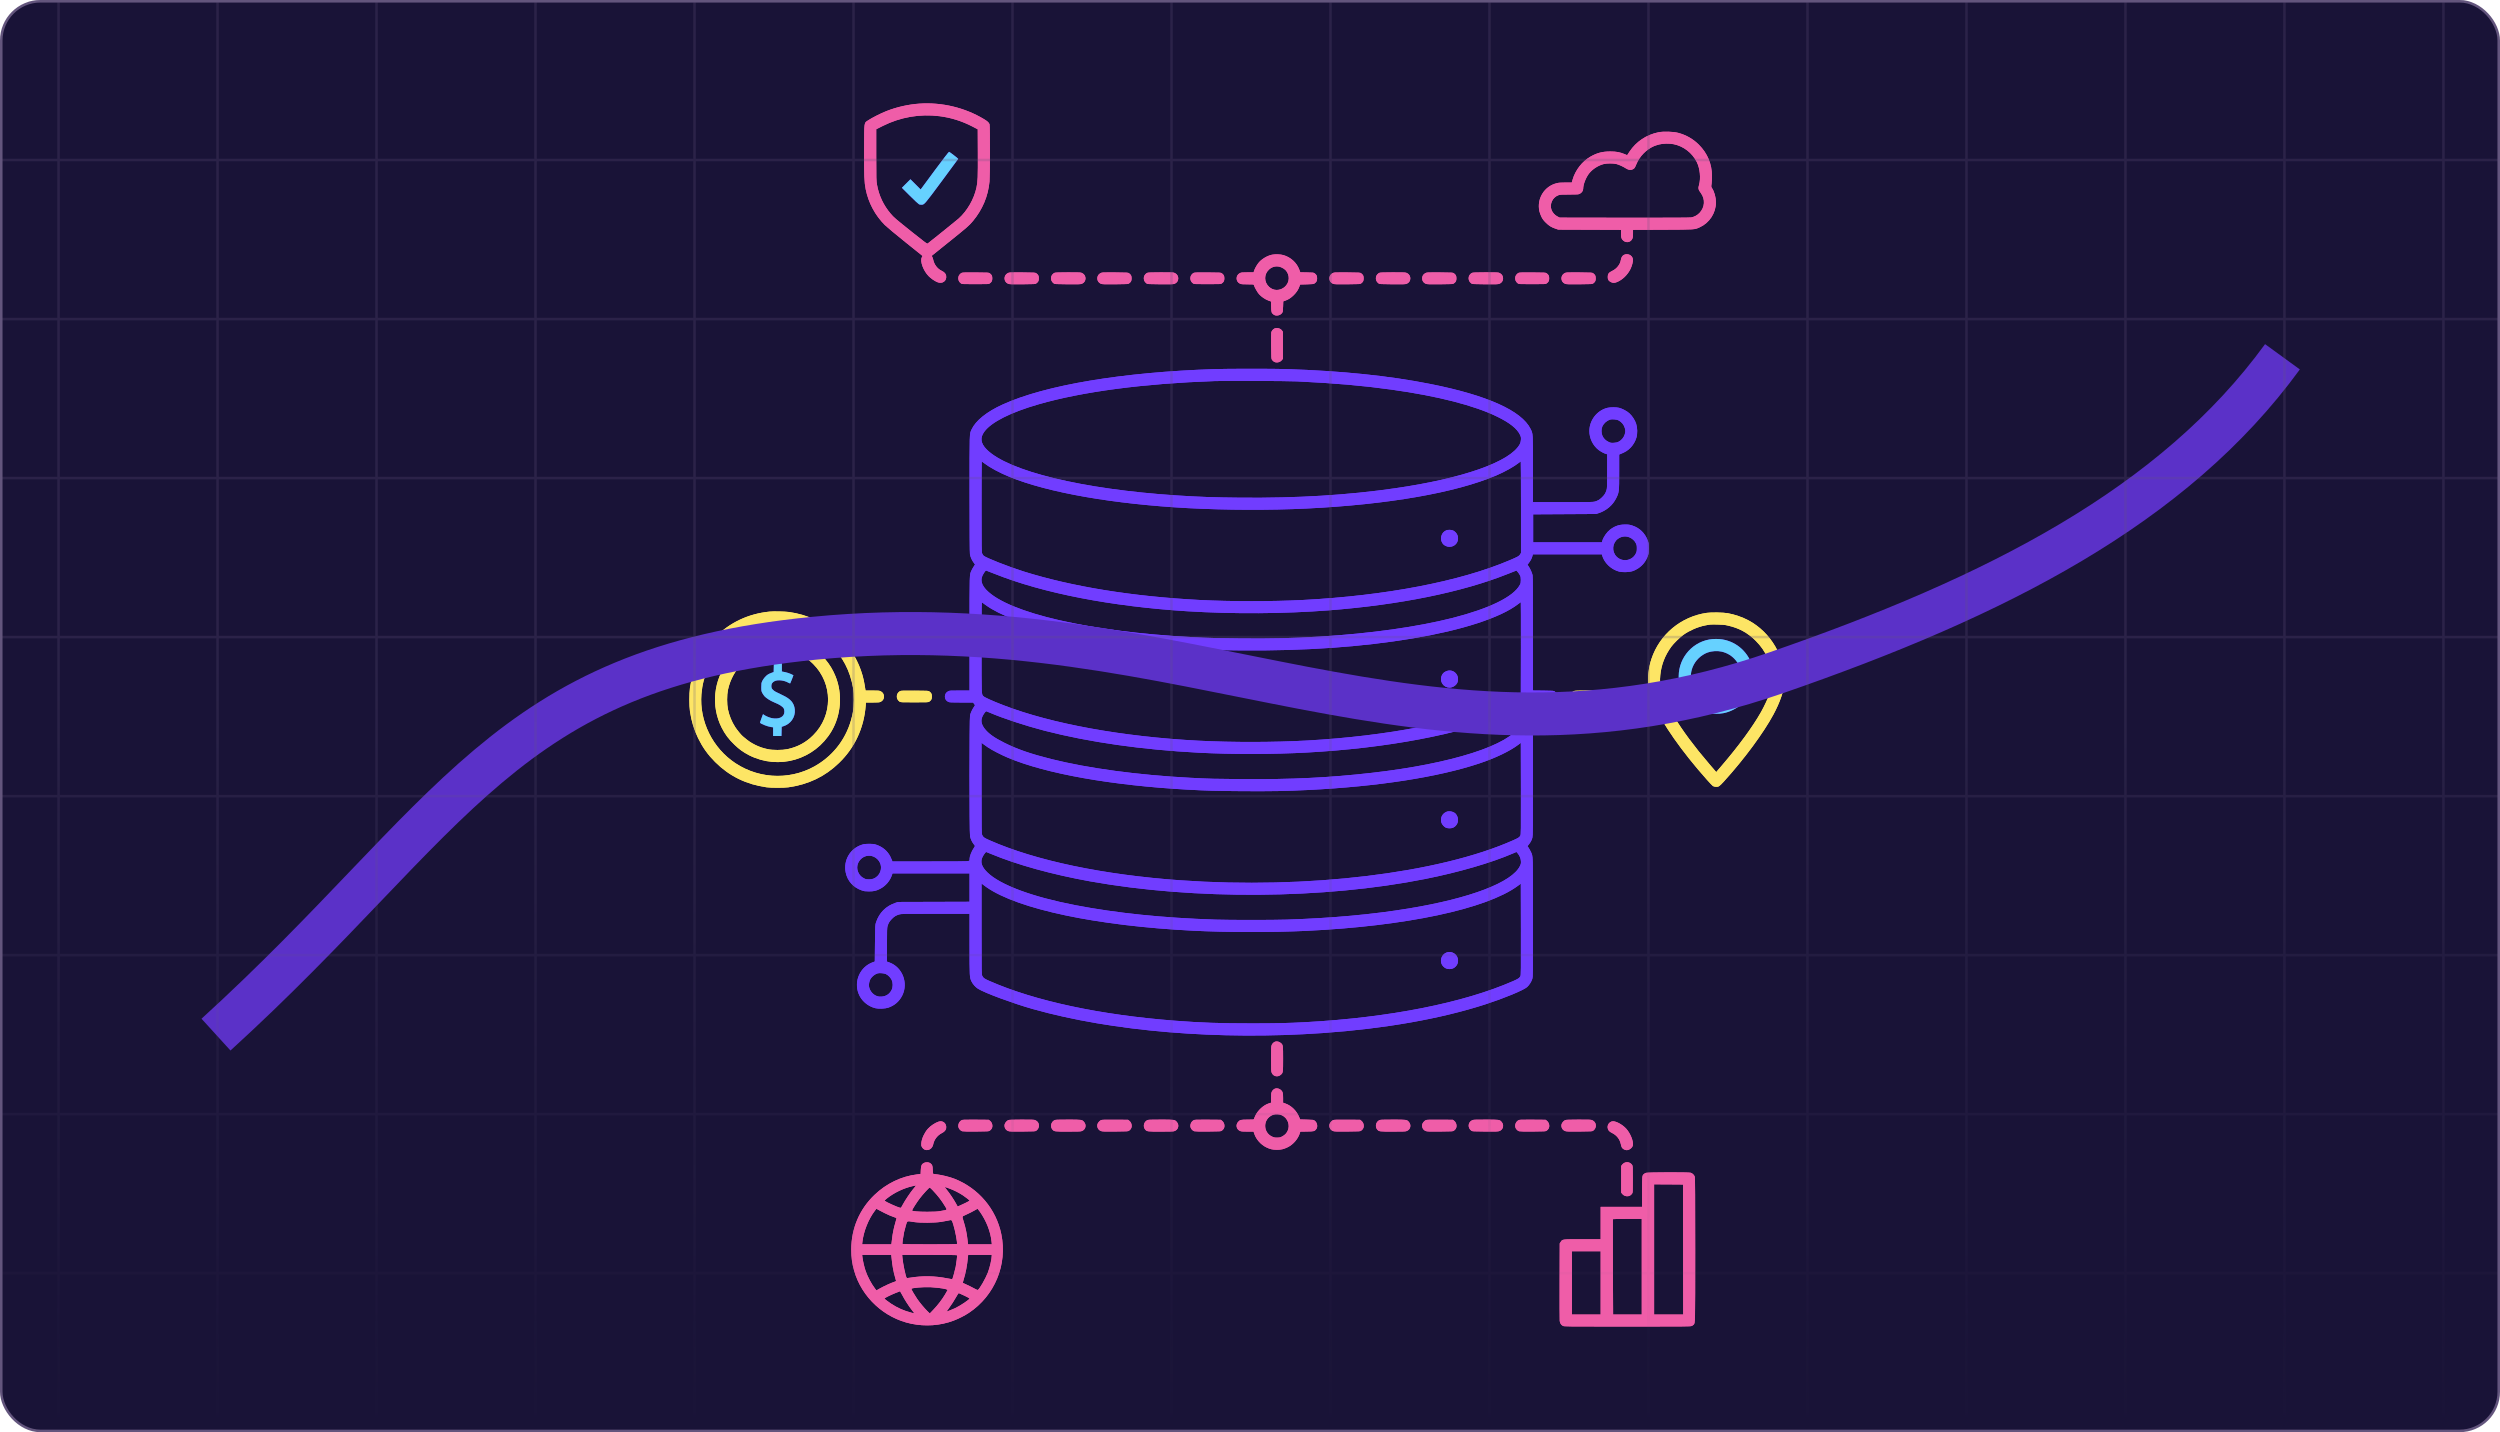 <svg width="988" height="566" viewBox="0 0 988 566" fill="none" xmlns="http://www.w3.org/2000/svg">
<g clip-path="url(#clip0_232_933)">
<rect x="0.5" y="0.5" width="987" height="565" rx="15.5" fill="#191337" stroke="#63557D"/>
<g filter="url(#filter0_f_232_933)">
<path d="M363.398 40.952C359.013 41.253 354.399 42.288 350.259 43.926C348.246 44.702 344.509 46.599 343.129 47.533C341.418 48.697 341.548 47.691 341.504 58.915C341.461 69.478 341.562 72.021 342.123 74.809C343.201 80.155 345.846 85.084 349.67 88.921C350.316 89.582 353.939 92.6 357.72 95.632L364.591 101.151L364.304 101.697C363.498 103.234 364.893 107.028 367.049 109.184C367.94 110.089 369.249 110.98 370.341 111.469C372.425 112.389 374.309 111.023 373.906 108.868C373.762 108.135 373.187 107.531 372.138 107.014C370.456 106.209 369.205 104.556 368.803 102.631C368.717 102.214 368.544 101.711 368.415 101.51C368.199 101.194 368.199 101.122 368.372 100.964C368.487 100.863 371.39 98.521 374.826 95.776C382.129 89.927 382.948 89.209 384.486 87.383C388.296 82.814 390.524 77.511 391.056 71.705C391.257 69.564 391.271 49.833 391.07 49.143C390.883 48.482 390.279 47.921 388.842 47.059C381.266 42.518 372.267 40.362 363.398 40.952ZM371.232 45.91C375.876 46.499 380.159 47.849 384.386 50.048L386.398 51.097L386.441 60.352C386.484 69.966 386.413 71.82 385.895 74.177C384.889 78.761 382.215 83.374 378.837 86.392C377.974 87.139 367.552 95.56 366.604 96.25C366.374 96.408 365.698 95.92 360.566 91.81C353.738 86.349 353.292 85.961 352.013 84.466C349.195 81.161 347.384 77.353 346.608 73.07C346.306 71.418 346.306 70.958 346.291 61.214V51.083L348.879 49.775C355.837 46.283 363.57 44.947 371.232 45.91Z" fill="#EF5DA8"/>
<path d="M369.364 67.394L363.844 74.881L361.817 72.855L359.804 70.843L358.108 72.538L356.426 74.22L359.632 77.41C361.386 79.163 363.01 80.672 363.226 80.758C363.456 80.83 363.858 80.902 364.131 80.902C365.296 80.902 365.296 80.902 372.167 71.619C375.732 66.819 378.65 62.838 378.679 62.781C378.722 62.68 375.43 60.122 375.071 59.993C374.97 59.95 372.713 62.881 369.364 67.394Z" fill="#713DFF"/>
<path d="M655.358 52.29C650.643 53.267 646.632 55.955 644.016 59.878L643.053 61.329L642.075 60.913C640.25 60.151 638.769 59.864 636.455 59.864C633.321 59.849 631.165 60.41 628.52 61.919C625.271 63.772 622.568 67.264 621.505 70.943L621.16 72.136H618.701C616.718 72.136 616.013 72.194 615.122 72.424C610.292 73.659 607.316 78.488 608.351 83.417C608.466 83.963 608.826 84.969 609.156 85.645C609.631 86.622 610.004 87.096 610.924 88.016C612.175 89.252 613.153 89.855 614.82 90.401L615.826 90.746L628.232 90.789L640.624 90.832V92.269C640.624 93.922 640.782 94.439 641.529 95.086C642.722 96.135 644.447 95.776 645.094 94.353C645.295 93.908 645.367 93.419 645.367 92.298V90.832L657.198 90.789C670.222 90.732 669.633 90.775 671.76 89.812C675.584 88.088 678.143 84.15 678.143 79.968C678.143 78.057 677.51 75.729 676.605 74.378C676.245 73.817 676.231 73.803 676.418 72.625C676.504 71.978 676.59 70.598 676.576 69.578C676.562 64.807 674.793 60.582 671.401 57.191C669.115 54.906 666.398 53.353 663.221 52.506C661.309 51.988 657.342 51.873 655.358 52.29ZM661.439 56.989C665.349 57.794 668.741 60.41 670.553 64.017C671.832 66.546 672.22 70.455 671.458 73.07C671.056 74.464 671.156 74.938 672.177 76.304C673.974 78.747 673.758 81.923 671.66 84.136C670.811 85.041 669.575 85.716 668.353 85.932C667.836 86.033 658.851 86.061 641.975 86.047L616.401 86.004L615.596 85.602C614.518 85.084 613.584 84.064 613.167 82.972C612.319 80.701 613.541 78.028 615.841 77.166C616.559 76.907 616.962 76.878 620.182 76.878C623.589 76.878 623.776 76.864 624.38 76.548C625.113 76.189 625.673 75.355 625.673 74.608C625.673 72.883 626.78 70.067 628.074 68.472C629.425 66.805 631.596 65.411 633.723 64.85C635.003 64.505 637.633 64.505 638.899 64.85C639.962 65.138 641.457 65.842 642.665 66.603C643.657 67.25 644.634 67.322 645.454 66.819C646.014 66.46 646.115 66.302 646.747 64.778C647.984 61.803 650.586 59.116 653.532 57.809C653.978 57.607 654.941 57.291 655.646 57.104C657.241 56.688 659.757 56.644 661.439 56.989Z" fill="#EF5DA8"/>
<path d="M502.708 100.662C500.667 101.093 498.367 102.516 497.217 104.068C496.512 105.031 495.866 106.209 495.592 107.086L495.406 107.632H493.005C490.806 107.632 490.561 107.66 489.972 107.948C488.261 108.81 488.29 111.311 490.029 112.101C490.532 112.331 490.992 112.374 493.034 112.374C495.434 112.374 495.463 112.374 495.549 112.69C495.751 113.481 496.915 115.536 497.591 116.283C498.496 117.289 499.991 118.309 501.314 118.798L502.32 119.157L502.363 121.212C502.406 123.439 502.493 123.684 503.355 124.345C504.261 125.006 505.885 124.718 506.618 123.756C506.992 123.267 507.006 123.152 507.078 121.183L507.15 119.099L507.926 118.826C509.163 118.395 510.212 117.706 511.319 116.613C512.411 115.507 513.101 114.458 513.533 113.222L513.806 112.446L516.48 112.374C518.866 112.302 519.168 112.273 519.527 112C520.303 111.426 520.519 110.994 520.519 110.003C520.519 109.011 520.303 108.58 519.527 108.005C519.168 107.732 518.895 107.703 516.508 107.66L513.878 107.617L513.432 106.439C512.411 103.766 510.111 101.682 507.222 100.82C506.101 100.475 503.93 100.403 502.708 100.662ZM506.474 105.706C507.783 106.281 508.588 107.129 509.033 108.365C510.615 112.877 505.08 116.599 501.558 113.38C499.488 111.483 499.474 108.408 501.515 106.525C502.909 105.232 504.764 104.93 506.474 105.706Z" fill="#EF5DA8"/>
<path d="M641.745 100.748C641.141 101.064 640.71 101.768 640.566 102.703C640.308 104.456 638.956 106.18 637.203 107.028C635.765 107.718 635.377 108.235 635.377 109.442C635.377 110.52 635.664 110.994 636.599 111.469C637.404 111.885 638.036 111.885 639.043 111.469C641.228 110.563 643.255 108.595 644.376 106.281C645.008 104.973 645.44 103.263 645.325 102.444C645.109 100.849 643.226 99.958 641.745 100.748Z" fill="#EF5DA8"/>
<path d="M380.073 107.833C379.47 108.092 378.88 108.825 378.765 109.442C378.564 110.492 378.909 111.368 379.772 112C380.16 112.288 380.332 112.302 385.464 112.302C390.596 112.302 390.769 112.288 391.157 112C391.933 111.426 392.149 110.995 392.149 110.003C392.149 109.011 391.933 108.58 391.157 108.005C390.783 107.718 390.567 107.704 385.637 107.675C381.583 107.646 380.418 107.675 380.073 107.833Z" fill="#EF5DA8"/>
<path d="M398.258 107.948C396.49 108.839 396.605 111.454 398.43 112.144C398.962 112.36 399.71 112.374 404.108 112.345C408.953 112.302 409.183 112.288 409.557 112C410.333 111.426 410.549 110.995 410.549 110.003C410.549 109.011 410.333 108.58 409.557 108.005C409.183 107.718 408.953 107.704 404.037 107.661C398.948 107.617 398.905 107.632 398.258 107.948Z" fill="#EF5DA8"/>
<path d="M416.73 107.833C416.126 108.092 415.537 108.825 415.422 109.442C415.221 110.492 415.566 111.368 416.428 112C416.802 112.288 417.032 112.302 421.876 112.345C426.275 112.374 427.023 112.36 427.555 112.144C429.38 111.454 429.495 108.839 427.727 107.948C427.109 107.632 426.994 107.632 422.121 107.632C418.326 107.646 417.061 107.689 416.73 107.833Z" fill="#EF5DA8"/>
<path d="M434.914 107.948C433.146 108.839 433.261 111.454 435.087 112.144C435.619 112.36 436.366 112.374 440.765 112.345C445.61 112.302 445.84 112.288 446.213 112C446.99 111.426 447.205 110.995 447.205 110.003C447.205 109.011 446.99 108.58 446.213 108.005C445.84 107.718 445.61 107.704 440.693 107.661C435.604 107.617 435.561 107.632 434.914 107.948Z" fill="#EF5DA8"/>
<path d="M453.387 107.833C452.783 108.092 452.194 108.825 452.079 109.442C451.877 110.492 452.222 111.368 453.085 112C453.459 112.288 453.689 112.302 458.533 112.345C462.932 112.374 463.68 112.36 464.211 112.144C466.037 111.454 466.152 108.839 464.384 107.948C463.766 107.632 463.651 107.632 458.778 107.632C454.983 107.646 453.718 107.689 453.387 107.833Z" fill="#EF5DA8"/>
<path d="M471.787 107.833C471.184 108.092 470.594 108.825 470.479 109.442C470.278 110.492 470.623 111.368 471.485 112C471.874 112.288 472.046 112.302 477.178 112.302C482.31 112.302 482.482 112.288 482.871 112C483.647 111.426 483.862 110.995 483.862 110.003C483.862 109.011 483.647 108.58 482.871 108.005C482.497 107.718 482.281 107.704 477.35 107.675C473.297 107.646 472.132 107.675 471.787 107.833Z" fill="#EF5DA8"/>
<path d="M526.628 107.948C524.86 108.839 524.975 111.454 526.801 112.144C527.333 112.36 528.08 112.374 532.479 112.345C537.323 112.302 537.553 112.288 537.927 112C538.703 111.426 538.919 110.995 538.919 110.003C538.919 109.011 538.703 108.58 537.927 108.005C537.553 107.718 537.323 107.704 532.407 107.661C527.318 107.617 527.275 107.632 526.628 107.948Z" fill="#EF5DA8"/>
<path d="M545.101 107.833C544.497 108.092 543.908 108.825 543.793 109.442C543.591 110.492 543.936 111.368 544.799 112C545.173 112.288 545.403 112.302 550.247 112.345C554.646 112.374 555.393 112.36 555.925 112.144C557.751 111.454 557.866 108.839 556.098 107.948C555.48 107.632 555.365 107.632 550.491 107.632C546.696 107.646 545.431 107.689 545.101 107.833Z" fill="#EF5DA8"/>
<path d="M563.285 107.948C561.517 108.839 561.632 111.454 563.458 112.144C563.989 112.36 564.737 112.374 569.136 112.345C573.98 112.302 574.21 112.288 574.584 112C575.36 111.426 575.576 110.995 575.576 110.003C575.576 109.011 575.36 108.58 574.584 108.005C574.21 107.718 573.98 107.704 569.064 107.661C563.975 107.617 563.932 107.632 563.285 107.948Z" fill="#EF5DA8"/>
<path d="M581.757 107.833C581.154 108.092 580.564 108.825 580.449 109.442C580.248 110.492 580.593 111.368 581.456 112C581.829 112.288 582.059 112.302 586.904 112.345C591.303 112.374 592.05 112.36 592.582 112.144C594.408 111.454 594.523 108.839 592.755 107.948C592.136 107.632 592.021 107.632 587.148 107.632C583.353 107.646 582.088 107.689 581.757 107.833Z" fill="#EF5DA8"/>
<path d="M600.157 107.833C599.554 108.092 598.964 108.825 598.849 109.442C598.648 110.492 598.993 111.368 599.856 112C600.244 112.288 600.416 112.302 605.548 112.302C610.68 112.302 610.853 112.288 611.241 112C612.017 111.426 612.233 110.995 612.233 110.003C612.233 109.011 612.017 108.58 611.241 108.005C610.867 107.718 610.651 107.704 605.721 107.675C601.667 107.646 600.502 107.675 600.157 107.833Z" fill="#EF5DA8"/>
<path d="M618.342 107.948C616.574 108.839 616.689 111.454 618.515 112.144C619.047 112.36 619.794 112.374 624.193 112.345C629.037 112.302 629.267 112.288 629.641 112C630.417 111.426 630.633 110.995 630.633 110.003C630.633 109.011 630.417 108.58 629.641 108.005C629.267 107.718 629.037 107.704 624.121 107.661C619.032 107.617 618.989 107.632 618.342 107.948Z" fill="#EF5DA8"/>
<path d="M503.7 129.82C503.111 130.079 502.507 130.812 502.406 131.386C502.363 131.645 502.334 134.088 502.363 136.833C502.406 141.604 502.421 141.834 502.708 142.208C503.154 142.826 503.671 143.142 504.318 143.228C505.152 143.343 506.115 142.955 506.618 142.294L507.006 141.791V136.459V131.128L506.661 130.639C506.043 129.763 504.678 129.389 503.7 129.82Z" fill="#EF5DA8"/>
<path d="M480.053 145.872C443.712 147.051 413.151 152.152 396.231 159.869C389.935 162.729 385.55 166.264 383.954 169.756C383.121 171.581 383.164 170.187 383.164 195.149C383.164 210.152 383.221 218.387 383.322 219.005C383.494 220.097 384.055 221.39 384.788 222.353C385.09 222.727 385.32 223.057 385.32 223.086C385.32 223.115 385.09 223.489 384.803 223.905C384.515 224.336 384.113 225.026 383.926 225.457C383.121 227.268 383.164 225.96 383.164 250.362V272.895H379.239C375.459 272.895 375.301 272.909 374.682 273.211C372.972 274.074 373.001 276.574 374.74 277.364C375.272 277.609 375.761 277.637 379.929 277.637H384.529L384.932 278.126C385.148 278.399 385.32 278.658 385.32 278.687C385.32 278.73 385.09 279.103 384.803 279.52C384.156 280.468 383.653 281.575 383.365 282.653C383.063 283.831 383.063 329.07 383.365 330.536C383.609 331.643 384.141 332.778 384.831 333.64C385.105 333.971 385.32 334.272 385.32 334.33C385.32 334.373 385.133 334.689 384.903 335.02C383.94 336.428 383.164 338.454 383.164 339.547C383.164 340.524 384.558 340.438 367.826 340.438H352.66L352.573 340.107C352.53 339.935 352.214 339.23 351.869 338.526C350.762 336.342 348.893 334.732 346.435 333.884C345.415 333.525 345.084 333.482 343.488 333.482C341.936 333.482 341.533 333.54 340.527 333.87C335.913 335.393 333.239 340.05 334.231 344.849C334.921 348.169 337.206 350.727 340.541 351.877C341.548 352.222 341.907 352.279 343.416 352.279C345.314 352.279 346.205 352.078 347.729 351.316C349.972 350.195 351.768 348.112 352.53 345.712L352.717 345.18H367.941H383.164V350.784V356.375L369.047 356.418L354.917 356.461L353.91 356.791C350.101 358.07 347.47 360.715 346.205 364.509C345.875 365.5 345.86 365.658 345.788 372.757L345.716 379.986L344.825 380.316C339.909 382.17 337.422 387.674 339.276 392.603C340.326 395.434 342.899 397.676 345.932 398.438C347.269 398.768 349.842 398.653 351.107 398.208C353.623 397.317 355.42 395.736 356.584 393.394C359.042 388.421 356.613 382.213 351.467 380.359L350.532 380.029V373.404C350.532 367.742 350.561 366.679 350.762 366.003C351.122 364.825 351.495 364.178 352.387 363.244C353.321 362.252 354.083 361.778 355.29 361.404C356.124 361.146 356.843 361.131 369.666 361.131H383.164V373.16C383.164 386.266 383.164 386.295 383.983 387.947C384.472 388.953 385.507 390.117 386.456 390.721C388.986 392.359 400.328 396.555 408.105 398.754C439.601 407.664 481.792 411.156 522.891 408.253C547.285 406.543 569.481 402.605 587.076 396.9C594.335 394.558 602.069 391.353 603.492 390.103C604.326 389.37 605.203 388.005 605.548 386.898C605.836 385.978 605.836 385.59 605.836 362.583C605.836 336.931 605.893 338.555 604.973 336.601C604.743 336.098 604.355 335.408 604.111 335.049L603.665 334.402L604.154 333.784C604.901 332.864 605.361 331.988 605.606 331.025C605.807 330.277 605.836 327.475 605.836 306.882C605.836 281.316 605.893 282.94 604.973 280.986C604.743 280.483 604.355 279.793 604.111 279.434L603.665 278.787L604.111 278.212L604.556 277.652L609.286 277.609C613.799 277.566 614.03 277.551 614.403 277.264C615.18 276.689 615.395 276.258 615.395 275.266C615.395 274.275 615.18 273.844 614.403 273.269C614.03 272.981 613.785 272.967 609.918 272.924L605.836 272.881V250.477C605.836 234.583 605.793 227.857 605.678 227.311C605.476 226.391 604.743 224.739 604.125 223.833L603.665 223.172L604.24 222.425C604.959 221.462 605.39 220.614 605.606 219.752L605.778 219.077H619.42H633.048L633.22 219.652C633.882 221.893 635.736 224.02 637.979 225.156C639.488 225.917 640.365 226.104 642.277 226.104C644.404 226.104 645.741 225.716 647.394 224.624C649.22 223.417 650.456 221.836 651.233 219.695C651.578 218.761 651.606 218.444 651.606 216.706C651.606 214.967 651.578 214.651 651.233 213.716C650.169 210.77 648.027 208.658 645.137 207.709C644.016 207.35 643.657 207.293 642.205 207.293C639.833 207.307 638.165 207.882 636.254 209.348C635.003 210.311 633.666 212.236 633.22 213.76L633.048 214.334H619.478H605.908V208.802V203.269L618.342 203.197L630.777 203.125L631.783 202.795C634.917 201.746 637.36 199.662 638.755 196.831C639.876 194.546 639.905 194.287 639.905 186.498V179.629L640.236 179.5C642.277 178.709 643.355 178.02 644.491 176.827C645.511 175.72 646.23 174.484 646.69 173.018C647.179 171.438 647.136 169.095 646.604 167.471C646.129 166.006 645.109 164.425 643.959 163.361C642.967 162.456 641.199 161.508 639.833 161.163C638.74 160.89 636.498 160.89 635.319 161.163C631.179 162.14 628.117 166.049 628.117 170.36C628.117 173.234 629.512 176.079 631.768 177.833C632.617 178.479 634.025 179.241 634.773 179.413L635.161 179.514V186.168C635.161 192.29 635.132 192.893 634.888 193.698C634.514 194.905 634.04 195.667 633.048 196.601C632.113 197.492 631.467 197.866 630.288 198.225C629.598 198.426 628.132 198.455 617.666 198.455H605.836V185.406C605.836 170.935 605.864 171.495 604.872 169.483C601.322 162.312 587.709 156.205 565.298 151.75C548.996 148.502 530.337 146.576 508.3 145.858C503.369 145.7 485.098 145.7 480.053 145.872ZM512.613 150.729C527.649 151.448 538.617 152.396 549.988 153.992C568.201 156.535 582.72 160.257 591.748 164.698C596.707 167.126 599.539 169.397 600.704 171.84C601.077 172.659 601.121 172.86 601.063 173.795C601.006 174.571 600.891 175.016 600.589 175.576C596.808 182.518 578.135 189.099 551.21 192.979C532.637 195.667 512.526 196.888 490.403 196.687C479.765 196.587 474.231 196.385 465.031 195.796C427.813 193.353 398.344 186.196 389.877 177.56C387.534 175.16 387.261 172.961 389.043 170.561C391.818 166.796 399.451 162.959 410.405 159.797C427.856 154.768 452.093 151.563 480.125 150.6C484.782 150.442 508.487 150.543 512.613 150.729ZM639.574 166.092C640.868 166.767 641.716 167.773 642.119 169.138C642.421 170.144 642.406 170.633 642.061 171.768C641.702 172.904 640.782 174.01 639.704 174.556C639.143 174.844 638.697 174.944 637.792 175.002C636.714 175.059 636.541 175.03 635.707 174.642C634.586 174.111 633.795 173.335 633.307 172.3C632.803 171.222 632.775 169.555 633.264 168.492C633.81 167.299 635.017 166.236 636.311 165.819C636.987 165.589 638.927 165.761 639.574 166.092ZM389.086 183.164C391.171 184.774 395.052 186.858 398.905 188.438C414.142 194.69 440.061 199.231 469.703 200.826C484.638 201.616 501.817 201.674 516.422 200.97C548.522 199.403 575.216 194.747 591.245 187.935C594.695 186.47 598.461 184.357 600.33 182.848C600.661 182.575 600.962 182.359 601.006 182.359C601.049 182.359 601.092 190.493 601.092 200.423V218.502L600.761 219.077C600.387 219.738 599.87 220.025 596.521 221.448C576.941 229.783 547.688 235.402 514.913 237.112C502.823 237.744 486.234 237.744 474.159 237.112C447.522 235.718 423.601 231.838 404.511 225.831C398.488 223.934 389.676 220.456 388.713 219.608C388.569 219.479 388.325 219.105 388.181 218.789C387.922 218.243 387.908 217.381 387.908 200.28C387.908 190.421 387.936 182.359 387.98 182.359C388.023 182.359 388.511 182.719 389.086 183.164ZM644.117 212.437C645.181 212.926 646 213.702 646.474 214.665C646.819 215.369 646.877 215.656 646.877 216.706C646.877 217.755 646.819 218.042 646.474 218.746C645.066 221.635 641.17 222.281 638.899 220.011C636.857 217.97 637.145 214.521 639.488 212.883C640.911 211.906 642.593 211.733 644.117 212.437ZM393.054 226.779C412.173 234.439 439.242 239.684 469.199 241.567C487.485 242.702 507.567 242.573 525.191 241.208C553.266 239.009 577.847 234.022 595.845 226.837L599.295 225.472L599.769 226.003C600.042 226.305 600.431 226.866 600.632 227.268C600.962 227.886 601.02 228.159 601.02 229.208C601.02 230.257 600.962 230.53 600.632 231.148C598.159 235.819 588.643 240.489 574.066 244.211C560.151 247.746 541.636 250.362 521.885 251.555C510.945 252.216 502.967 252.402 490.547 252.302C480.93 252.216 478.184 252.144 470.924 251.77C430.803 249.686 398.56 242.271 389.805 233.117C387.965 231.191 387.448 229.309 388.253 227.541C388.655 226.679 389.475 225.486 389.676 225.472C389.733 225.472 391.257 226.061 393.054 226.779ZM389.503 239.095C400.946 247.373 429.337 253.811 464.599 256.139C474.087 256.771 479.205 256.944 490.618 257.044C515.847 257.245 537.927 255.708 558.182 252.331C577.703 249.083 593.013 244.111 599.913 238.779C600.488 238.333 600.991 237.974 601.02 237.974C601.063 237.974 601.077 246.166 601.063 256.182L601.02 274.404L600.689 274.878C600.316 275.396 599.252 275.942 595.744 277.408C576.424 285.441 548.119 290.887 516.566 292.655C503.211 293.388 487.226 293.417 473.728 292.727C443.698 291.16 415.695 286.073 396.533 278.687C392.076 276.962 389.043 275.597 388.598 275.094C387.879 274.303 387.908 275.065 387.908 255.851C387.908 238.391 387.908 237.945 388.181 238.132C388.325 238.247 388.928 238.678 389.503 239.095ZM391.156 281.647C396.332 283.889 405.302 286.835 412.849 288.789C430.43 293.316 451.345 296.305 473.728 297.469C487.053 298.159 503.226 298.13 516.566 297.397C548.119 295.658 576.496 290.298 596.075 282.394L599.295 281.086L599.741 281.589C600.574 282.523 600.991 283.486 601.063 284.636C601.121 285.628 601.092 285.757 600.617 286.734C596.779 294.451 573.65 301.838 542.082 305.43C525.435 307.327 510.442 308.06 490.906 307.917C480.57 307.845 477.896 307.773 470.493 307.385C449.764 306.293 430.228 303.663 415.508 299.984C407.444 297.972 402.01 296.089 396.993 293.575C392.91 291.548 390.553 289.853 389.072 287.884C387.778 286.159 387.548 284.679 388.31 283.055C388.698 282.207 389.532 281.086 389.762 281.086C389.82 281.086 390.452 281.331 391.156 281.647ZM390.495 295.414C392.048 296.463 395.771 298.374 398.358 299.467C413.337 305.775 439.313 310.403 469.128 312.055C477.25 312.501 479.966 312.573 490.762 312.659C502.018 312.745 508.616 312.63 517.141 312.199C544.755 310.805 568.288 307.141 584.632 301.708C591 299.582 596.621 296.894 600.042 294.322L601.02 293.575L601.063 311.653C601.092 328.883 601.077 329.731 600.833 330.22C600.474 330.895 600.157 331.111 598.073 332.045C568.719 345.151 516.523 351.446 466.54 347.896C436.079 345.74 409.355 340.136 391.142 332.103C388.928 331.125 388.569 330.867 388.181 330.019C387.922 329.473 387.908 328.639 387.908 311.509V293.56L388.598 294.078C388.971 294.365 389.82 294.969 390.495 295.414ZM391.516 337.42C401.909 341.774 415.867 345.625 430.89 348.327C472.031 355.699 523.221 355.34 563.113 347.393C576.438 344.749 589.52 340.941 598.001 337.247L599.295 336.687L599.769 337.218C600.531 338.109 601.006 339.23 601.063 340.323C601.121 341.156 601.063 341.415 600.704 342.191C597.642 348.686 581.053 355.024 556.672 359.033C542.283 361.404 526.628 362.827 508.516 363.431C502.981 363.618 486.09 363.618 480.412 363.431C459.626 362.755 441.455 360.887 425.139 357.754C408.004 354.463 395.225 349.707 390.193 344.749C387.951 342.55 387.361 340.711 388.253 338.771C388.583 338.038 389.532 336.701 389.719 336.701C389.748 336.701 390.567 337.032 391.516 337.42ZM345.4 338.612C346.406 339.072 347.298 339.963 347.772 340.998C348.563 342.694 348.16 344.821 346.795 346.186C345.846 347.134 344.811 347.551 343.416 347.537C342.453 347.537 342.137 347.465 341.519 347.149C340.441 346.603 339.866 346.028 339.334 345.051C337.249 341.127 341.361 336.759 345.4 338.612ZM389.848 350.612C402.283 359.321 433.578 365.917 471.499 367.814C484.955 368.489 502.636 368.518 516.063 367.886C555.451 366.032 587.45 359.249 599.87 350.08L601.02 349.232L601.063 367.268C601.092 383.751 601.077 385.346 600.862 385.792C600.531 386.481 600.014 386.826 598.044 387.703C578.336 396.354 549.054 402.16 515.991 403.956C508.688 404.344 504.491 404.445 494.572 404.445C482.195 404.445 474.806 404.186 464.312 403.381C434.756 401.096 409.111 395.607 391.156 387.732C388.971 386.769 388.583 386.496 388.181 385.633C387.922 385.087 387.908 384.254 387.908 367.11V349.161L388.382 349.534C388.626 349.75 389.302 350.224 389.848 350.612ZM350.115 384.958C351.035 385.404 351.941 386.338 352.387 387.286C352.918 388.421 352.918 390.045 352.387 391.166C351.596 392.804 350.187 393.753 348.376 393.868C347.513 393.911 347.14 393.868 346.493 393.624C344.883 393.02 343.646 391.454 343.416 389.729C343.316 388.953 343.603 387.545 344.02 386.884C344.638 385.878 345.702 385.044 346.795 384.685C347.513 384.455 349.411 384.613 350.115 384.958Z" fill="#713DFF"/>
<path d="M571.422 209.664C570.602 210.081 570.2 210.497 569.812 211.317C569.38 212.222 569.366 213.242 569.769 214.119C570.157 214.981 570.545 215.384 571.407 215.786C573.262 216.663 575.547 215.671 576.079 213.745C576.496 212.265 575.964 210.799 574.685 209.894C573.865 209.333 572.284 209.218 571.422 209.664Z" fill="#713DFF"/>
<path d="M571.407 265.336C570.545 265.739 570.157 266.141 569.769 267.003C568.762 269.216 570.415 271.746 572.845 271.746C574.239 271.746 575.677 270.725 576.051 269.504C576.927 266.558 574.124 264.043 571.407 265.336Z" fill="#713DFF"/>
<path d="M571.623 320.836C569.912 321.583 569.107 323.308 569.639 325.075C569.854 325.822 570.688 326.757 571.393 327.087C572.169 327.432 573.52 327.432 574.282 327.087C575.964 326.325 576.697 324.256 575.878 322.546C575.691 322.143 575.389 321.684 575.202 321.511C574.296 320.692 572.672 320.376 571.623 320.836Z" fill="#713DFF"/>
<path d="M571.723 376.422C570.89 376.724 570.243 377.299 569.84 378.118C569.208 379.397 569.38 380.834 570.3 381.854C571.005 382.63 571.766 382.975 572.845 382.975C573.923 382.975 574.685 382.63 575.389 381.854C576.28 380.862 576.481 379.425 575.878 378.146C575.173 376.623 573.319 375.861 571.723 376.422Z" fill="#713DFF"/>
<path d="M304.1 241.711C295.691 242.573 288.475 245.979 282.609 251.842C277.176 257.245 273.769 264.1 272.676 271.817C272.346 274.102 272.346 278.945 272.676 281.13C273.251 285.024 274.315 288.516 275.925 291.793C277.679 295.371 279.778 298.317 282.609 301.134C288.187 306.71 294.929 310.029 302.95 311.136C304.69 311.38 309.807 311.38 311.504 311.15C319.511 310.029 326.051 306.896 331.614 301.493C337.825 295.472 341.433 287.711 342.123 278.888L342.223 277.638H344.84C347.068 277.638 347.528 277.594 348.031 277.365C349.77 276.574 349.799 274.074 348.088 273.211C347.499 272.924 347.269 272.895 344.753 272.895H342.065L341.979 272.421C341.936 272.177 341.835 271.501 341.749 270.955C340.081 259.861 332.65 249.916 322.314 244.973C319.108 243.435 315.342 242.329 311.719 241.854C310.066 241.639 305.61 241.553 304.1 241.711ZM312.222 246.74C318.447 247.804 323.708 250.463 328.236 254.86C333.052 259.53 335.941 265.063 337.12 271.817C337.494 274.002 337.465 279.29 337.048 281.518C335.51 289.953 330.824 297.081 323.766 301.723C313.775 308.305 300.751 308.276 290.674 301.637C281.618 295.673 276.356 285.024 277.204 274.361C278.369 259.617 289.553 248.077 304.244 246.467C306.142 246.252 310.224 246.396 312.222 246.74Z" fill="#FDE565"/>
<path d="M304.532 251.928C300.564 252.374 296.295 253.998 293.075 256.268C291.508 257.375 288.963 259.803 287.784 261.327C281.948 268.843 280.927 279.089 285.183 287.525C286.519 290.169 287.957 292.109 290.257 294.308C292.155 296.147 293.808 297.325 296.021 298.461C307.752 304.425 321.911 300.3 328.624 288.962C332.405 282.552 333.023 274.39 330.249 267.391C326.166 257.059 315.557 250.678 304.532 251.928ZM311.317 256.944C315.169 257.748 318.533 259.574 321.365 262.405C329.214 270.237 329.214 282.739 321.365 290.571C318.519 293.417 315.212 295.199 311.245 296.061C309.16 296.506 305.365 296.506 303.353 296.061C301.455 295.644 300.032 295.155 298.451 294.365C296.582 293.417 295.705 292.813 293.491 290.93C292.888 290.428 291.22 288.372 290.559 287.338C289.164 285.182 288.244 282.912 287.684 280.325C287.253 278.241 287.253 274.735 287.684 272.651C289.524 264.072 296.165 257.878 304.833 256.656C306.285 256.455 309.721 256.599 311.317 256.944Z" fill="#FDE565"/>
<path d="M305.797 263.856L305.753 265.595L304.877 265.911C304.402 266.083 303.784 266.371 303.497 266.543C302.706 267.032 301.671 268.225 301.254 269.13C300.909 269.863 300.866 270.122 300.866 271.53C300.866 272.981 300.895 273.168 301.254 273.858C301.484 274.275 301.872 274.85 302.117 275.137C302.749 275.856 304.417 276.933 305.782 277.494C308.226 278.5 309.347 279.233 309.793 280.095C309.894 280.311 309.994 280.842 309.994 281.273C309.994 283.3 307.924 284.377 305.063 283.817C304.129 283.63 302.648 283.027 301.958 282.524L301.542 282.236L301.312 282.84C301.182 283.185 300.923 283.903 300.722 284.449C300.521 284.981 300.363 285.484 300.363 285.556C300.363 285.973 303.238 287.122 304.79 287.338L305.538 287.438V289.149V290.859H307.191H308.83L308.873 289.048L308.916 287.223L309.491 287.05C312.481 286.159 314.407 283.386 314.105 280.397C313.832 277.824 312.495 276.229 309.275 274.735C306.501 273.441 305.998 273.154 305.452 272.593C304.992 272.134 304.905 271.932 304.848 271.286C304.776 270.323 305.178 269.662 306.113 269.188C307.364 268.555 309.894 268.843 311.561 269.806C311.906 270.007 312.237 270.122 312.294 270.064C312.352 270.007 312.668 269.259 312.984 268.397L313.559 266.86L312.539 266.357C311.964 266.098 310.943 265.753 310.253 265.624L308.988 265.379V263.741V262.117H307.407H305.84L305.797 263.856Z" fill="#713DFF"/>
<path d="M674.549 242.199C664.343 243.665 655.89 250.692 652.656 260.393C651.563 263.655 651.06 267.65 651.391 270.409C651.491 271.271 651.606 272.162 651.65 272.421L651.721 272.881L646.403 272.924C641.285 272.967 641.055 272.981 640.681 273.269C639.905 273.844 639.689 274.275 639.689 275.266C639.689 276.258 639.905 276.689 640.681 277.264C641.069 277.551 641.242 277.566 646.59 277.566H652.095L652.555 277.235C652.8 277.048 653.03 276.919 653.044 276.948C653.058 276.962 653.288 277.508 653.547 278.141C656.753 285.728 664.616 296.966 674.506 308.075C675.642 309.354 676.749 310.518 676.95 310.647C677.151 310.777 677.683 310.92 678.129 310.949C679.192 311.021 679.494 310.805 681.493 308.607C689.341 299.941 696.931 289.666 700.856 282.38C702.164 279.951 703.228 277.566 703.947 275.425C704.795 272.881 705.025 271.731 705.125 269.446C705.542 259.617 699.864 249.888 690.937 245.131C688.565 243.866 685.575 242.846 682.815 242.343C681.047 242.027 676.361 241.941 674.549 242.199ZM682.944 247.243C687.329 248.235 690.707 250.103 693.898 253.279C697.909 257.289 700.123 262.275 700.382 267.866C700.482 270.15 700.295 271.271 699.404 273.973C698.815 275.755 697.233 279.147 695.94 281.431C692.662 287.237 687.099 294.811 680.515 302.485L678.244 305.129L677.87 304.683C677.669 304.439 676.648 303.261 675.599 302.039C663.754 288.286 656.638 276.445 656.063 269.604C656.005 268.986 656.048 267.722 656.149 266.773C656.566 262.706 657.96 259.099 660.462 255.622C661.367 254.357 663.912 251.857 665.306 250.865C667.721 249.155 670.912 247.761 673.816 247.186C675.829 246.769 675.958 246.769 678.718 246.812C680.846 246.841 681.493 246.913 682.944 247.243Z" fill="#FDE565"/>
<path d="M675.541 252.719C668.037 254.07 662.762 261.054 663.495 268.67C664.084 274.921 668.368 279.994 674.477 281.661C676.202 282.136 679.336 282.222 681.162 281.834C684.756 281.086 687.889 279.118 690.103 276.2C691.095 274.907 692.173 272.651 692.619 270.955C692.95 269.705 692.993 269.231 692.993 267.291C692.993 265.351 692.95 264.876 692.619 263.669C691.095 257.921 686.538 253.71 680.745 252.704C679.279 252.446 677.007 252.446 675.541 252.719ZM680.371 257.518C685 258.553 688.249 262.62 688.234 267.362C688.206 274.763 680.4 279.563 673.773 276.244C669.159 273.93 667.017 268.44 668.9 263.698C669.964 261.039 672.22 258.826 674.866 257.863C676.432 257.289 678.718 257.145 680.371 257.518Z" fill="#713DFF"/>
<path d="M355.779 273.096C355.175 273.355 354.586 274.088 354.471 274.706C354.27 275.755 354.615 276.632 355.477 277.264C355.865 277.551 356.038 277.566 361.385 277.566C366.733 277.566 366.905 277.551 367.294 277.264C368.07 276.689 368.285 276.258 368.285 275.266C368.285 274.275 368.07 273.844 367.294 273.269C366.92 272.981 366.704 272.967 361.558 272.938C357.331 272.91 356.124 272.938 355.779 273.096Z" fill="#FDE565"/>
<path d="M622.008 273.096C621.404 273.355 620.815 274.088 620.7 274.706C620.499 275.755 620.844 276.632 621.706 277.264C622.08 277.551 622.31 277.566 627.298 277.609C631.826 277.638 632.588 277.623 633.12 277.408C634.946 276.718 635.061 274.102 633.293 273.211C632.674 272.895 632.559 272.895 627.542 272.895C623.632 272.91 622.339 272.953 622.008 273.096Z" fill="#FDE565"/>
<path d="M503.916 411.673C503.384 411.875 502.852 412.378 502.608 412.924C502.363 413.455 502.334 413.944 502.334 418.471C502.334 422.997 502.363 423.486 502.608 424.018C503.254 425.441 504.98 425.8 506.173 424.751C507.064 423.96 507.078 423.888 507.078 418.471C507.078 413.154 507.064 412.995 506.273 412.263C505.612 411.659 504.635 411.415 503.916 411.673Z" fill="#EF5DA8"/>
<path d="M503.915 430.212C503.384 430.413 502.852 430.916 502.607 431.462C502.392 431.936 502.334 432.41 502.334 433.919V435.787L501.457 436.06C499.416 436.693 497.159 438.719 496.138 440.831C495.837 441.464 495.578 442.096 495.578 442.225C495.578 442.441 495.319 442.47 493.134 442.47C490.374 442.47 490.015 442.556 489.296 443.375C488.246 444.568 488.606 446.292 490.029 446.939C490.532 447.169 490.992 447.212 493.019 447.212H495.405L495.722 448.146C496.426 450.273 498.295 452.371 500.394 453.406C501.917 454.153 502.981 454.397 504.634 454.397C506.302 454.397 507.337 454.153 508.947 453.363C511.074 452.328 513.044 450.029 513.691 447.83L513.877 447.226L516.508 447.183C519.369 447.14 519.513 447.097 520.203 446.192C520.864 445.286 520.576 443.663 519.613 442.93C519.11 442.542 519.067 442.542 516.465 442.47L513.82 442.398L513.475 441.564C512.44 438.992 510.427 436.995 508.012 436.118L507.078 435.787V433.948C507.078 431.936 506.949 431.447 506.273 430.801C505.612 430.197 504.634 429.953 503.915 430.212ZM506.69 440.803C508.875 441.866 509.91 444.64 508.918 446.81C508.429 447.888 507.825 448.52 506.762 449.095C505.957 449.526 505.727 449.569 504.706 449.583C503.685 449.583 503.441 449.526 502.579 449.109C499.488 447.586 499.085 443.303 501.86 441.248C502.823 440.544 503.628 440.314 504.879 440.372C505.626 440.4 506.115 440.515 506.69 440.803Z" fill="#EF5DA8"/>
<path d="M380.002 442.728C379.082 443.231 378.564 444.338 378.765 445.416C378.895 446.091 379.613 446.882 380.26 447.068C380.605 447.169 382.517 447.212 385.78 447.183C390.553 447.14 390.783 447.126 391.157 446.839C391.775 446.393 392.091 445.876 392.177 445.229C392.292 444.395 391.904 443.433 391.243 442.93L390.74 442.542L385.622 442.499C380.85 442.47 380.476 442.484 380.002 442.728Z" fill="#EF5DA8"/>
<path d="M398.474 442.671C397.856 442.93 397.137 443.806 397.022 444.41C396.821 445.531 397.396 446.594 398.431 446.982C398.962 447.198 399.71 447.212 404.109 447.183C408.953 447.14 409.183 447.126 409.557 446.838C411.038 445.732 410.923 443.591 409.327 442.786C408.709 442.47 408.594 442.47 403.793 442.47C400.084 442.484 398.804 442.527 398.474 442.671Z" fill="#EF5DA8"/>
<path d="M416.658 442.743C415.35 443.433 414.976 445.258 415.896 446.364C416.601 447.198 416.744 447.212 422.15 447.212C426.649 447.212 427.138 447.183 427.67 446.939C429.093 446.292 429.452 444.568 428.403 443.375C427.612 442.484 427.54 442.47 422.092 442.47C417.564 442.47 417.118 442.499 416.658 442.743Z" fill="#EF5DA8"/>
<path d="M435.13 442.671C434.512 442.944 433.794 443.806 433.679 444.41C433.477 445.531 434.052 446.594 435.087 446.982C435.619 447.198 436.367 447.212 440.765 447.183C445.61 447.14 445.84 447.126 446.214 446.838C446.832 446.393 447.148 445.876 447.234 445.229C447.349 444.395 446.961 443.433 446.3 442.93L445.797 442.542L440.679 442.513C436.669 442.484 435.461 442.513 435.13 442.671Z" fill="#EF5DA8"/>
<path d="M453.315 442.743C452.007 443.433 451.633 445.258 452.553 446.364C453.257 447.198 453.401 447.212 458.806 447.212C463.306 447.212 463.794 447.183 464.326 446.939C465.75 446.292 466.109 444.568 465.059 443.375C464.269 442.484 464.197 442.47 458.749 442.47C454.221 442.47 453.775 442.499 453.315 442.743Z" fill="#EF5DA8"/>
<path d="M471.715 442.728C470.795 443.231 470.277 444.338 470.479 445.416C470.608 446.091 471.327 446.882 471.974 447.068C472.319 447.169 474.231 447.212 477.494 447.183C482.266 447.14 482.496 447.126 482.87 446.839C483.488 446.393 483.805 445.876 483.891 445.229C484.006 444.395 483.618 443.433 482.956 442.93L482.453 442.542L477.336 442.499C472.563 442.47 472.189 442.484 471.715 442.728Z" fill="#EF5DA8"/>
<path d="M526.844 442.671C526.226 442.944 525.507 443.806 525.392 444.41C525.191 445.531 525.766 446.594 526.801 446.982C527.333 447.198 528.081 447.212 532.479 447.183C537.324 447.14 537.554 447.126 537.928 446.838C538.546 446.393 538.862 445.876 538.948 445.229C539.063 444.395 538.675 443.433 538.014 442.93L537.511 442.542L532.393 442.513C528.382 442.484 527.175 442.513 526.844 442.671Z" fill="#EF5DA8"/>
<path d="M545.029 442.743C543.721 443.433 543.347 445.258 544.267 446.364C544.971 447.198 545.115 447.212 550.52 447.212C555.02 447.212 555.508 447.183 556.04 446.939C557.463 446.292 557.823 444.568 556.773 443.375C555.983 442.484 555.911 442.47 550.463 442.47C545.934 442.47 545.489 442.499 545.029 442.743Z" fill="#EF5DA8"/>
<path d="M563.501 442.671C562.883 442.944 562.164 443.806 562.049 444.41C561.848 445.531 562.423 446.594 563.458 446.982C563.99 447.198 564.737 447.212 569.136 447.183C573.981 447.14 574.211 447.126 574.584 446.838C575.202 446.393 575.519 445.876 575.605 445.229C575.72 444.395 575.332 443.433 574.671 442.93L574.167 442.542L569.05 442.513C565.039 442.484 563.832 442.513 563.501 442.671Z" fill="#EF5DA8"/>
<path d="M581.685 442.786C580.09 443.591 579.975 445.732 581.455 446.838C581.829 447.126 582.059 447.14 586.904 447.183C591.302 447.212 592.05 447.198 592.582 446.982C594.077 446.422 594.508 444.597 593.43 443.375C592.639 442.484 592.567 442.47 587.177 442.47C582.433 442.47 582.303 442.47 581.685 442.786Z" fill="#EF5DA8"/>
<path d="M600.086 442.728C599.166 443.231 598.648 444.338 598.849 445.416C598.979 446.091 599.697 446.882 600.344 447.068C600.689 447.169 602.601 447.212 605.864 447.183C610.637 447.14 610.867 447.126 611.241 446.839C611.859 446.393 612.175 445.876 612.261 445.229C612.376 444.395 611.988 443.433 611.327 442.93L610.824 442.542L605.706 442.499C600.934 442.47 600.56 442.484 600.086 442.728Z" fill="#EF5DA8"/>
<path d="M618.558 442.671C617.94 442.93 617.221 443.806 617.106 444.41C616.905 445.531 617.48 446.594 618.515 446.982C619.046 447.198 619.794 447.212 624.193 447.183C629.037 447.14 629.267 447.126 629.641 446.838C631.122 445.732 631.007 443.591 629.411 442.786C628.793 442.47 628.678 442.47 623.876 442.47C620.168 442.484 618.888 442.527 618.558 442.671Z" fill="#EF5DA8"/>
<path d="M371.017 443.246C369.608 443.691 367.768 444.898 366.719 446.077C365.31 447.643 364.246 449.986 364.102 451.811C364.045 452.601 364.074 452.831 364.361 453.32C365.554 455.346 368.3 454.685 368.803 452.256C369.177 450.374 370.485 448.678 372.196 447.816C373.202 447.298 373.763 446.695 373.906 445.976C374.251 444.137 372.728 442.7 371.017 443.246Z" fill="#EF5DA8"/>
<path d="M637.015 443.188C635.923 443.519 635.233 444.525 635.333 445.646C635.434 446.594 635.923 447.212 637.058 447.744C638.884 448.621 640.135 450.201 640.537 452.141C640.638 452.644 640.825 453.234 640.954 453.478C641.227 454.01 642.162 454.541 642.837 454.541C643.915 454.541 645.123 453.593 645.31 452.601C645.597 451.035 644.347 447.916 642.694 446.077C641.084 444.281 638.223 442.815 637.015 443.188Z" fill="#EF5DA8"/>
<path d="M365.252 459.542C364.232 460.031 363.987 460.548 363.901 462.373L363.829 463.94L362.392 464.127C356.153 464.888 350.216 467.762 345.53 472.289C339.636 477.951 336.416 485.525 336.43 493.745C336.43 497.035 336.718 499.249 337.551 502.18C340.527 512.656 349.382 520.891 360.092 523.133C365.727 524.311 371.578 523.894 376.796 521.94C378.851 521.164 381.209 519.971 382.934 518.822C393.14 512.024 398.186 499.795 395.728 487.795C393.687 477.807 386.729 469.587 377.141 465.822C375.43 465.161 372.44 464.4 370.658 464.17C369.91 464.069 369.148 463.968 368.976 463.94C368.688 463.882 368.674 463.796 368.616 462.316C368.573 460.62 368.444 460.29 367.61 459.672C367.064 459.269 365.986 459.212 365.252 459.542ZM361.874 468.725C361.759 468.869 361.299 469.429 360.825 469.99C359.718 471.326 357.662 474.402 356.771 476.069C356.139 477.276 356.038 477.391 355.722 477.319C354.586 477.046 350.159 475.034 349.699 474.603C349.54 474.445 349.67 474.287 350.417 473.697C353.35 471.355 357.059 469.587 360.652 468.768C362.133 468.438 362.104 468.438 361.874 468.725ZM375.258 469.731C377.083 470.407 379.139 471.456 380.605 472.447C381.913 473.338 383.164 474.344 383.164 474.502C383.164 474.617 380.26 476.083 379.196 476.5L378.463 476.802L377.773 475.551C376.853 473.899 375.33 471.628 374.165 470.191C373.116 468.898 373.058 468.926 375.258 469.731ZM368.516 470.306C370.614 472.519 372.081 474.402 373.446 476.672C374.409 478.267 374.553 478.095 371.822 478.569C370.313 478.842 369.436 478.885 366.489 478.9C363.053 478.9 360.451 478.684 360.451 478.382C360.451 478.095 362.291 475.192 363.398 473.726C364.735 471.973 367.136 469.343 367.409 469.343C367.509 469.343 368.013 469.774 368.516 470.306ZM349.584 479.403C351.294 480.25 351.999 480.552 354.069 481.285C354.37 481.4 354.37 481.4 353.91 482.952C353.278 485.022 352.746 487.594 352.545 489.534C352.444 490.396 352.344 491.258 352.315 491.431L352.257 491.761H346.493H340.714L340.815 490.856C341.275 486.66 343.23 481.788 345.745 478.497L346.378 477.678L346.982 478.052C347.312 478.253 348.477 478.857 349.584 479.403ZM387.146 478.727C389.777 482.42 391.487 486.775 391.875 490.784L391.976 491.761H387.29H382.589L382.531 491.431C382.503 491.258 382.402 490.439 382.316 489.606C382.1 487.565 381.554 484.993 380.921 482.995C380.203 480.696 380.188 480.739 381.195 480.337C382.273 479.891 385.018 478.497 385.708 478.052C386.01 477.851 386.283 477.692 386.327 477.692C386.37 477.692 386.729 478.152 387.146 478.727ZM376.738 483.929C377.515 486.401 378.42 491.215 378.176 491.646C378.09 491.805 356.742 491.79 356.656 491.646C356.555 491.474 356.958 488.499 357.303 486.919C357.461 486.186 357.806 484.921 358.051 484.116C358.597 482.392 358.324 482.492 361.098 482.938C363.7 483.34 369.263 483.311 372.023 482.866C373.13 482.694 374.395 482.464 374.826 482.349C376.149 482.018 376.12 481.989 376.738 483.929ZM352.329 496.892C352.588 499.895 353.105 502.726 353.767 504.925C353.968 505.572 354.126 506.161 354.126 506.233C354.126 506.319 353.853 506.448 353.522 506.549C352.358 506.908 349.44 508.23 347.916 509.093L346.363 509.969L345.803 509.236C344.365 507.354 342.885 504.566 342.08 502.238C341.591 500.844 340.973 498.156 340.829 496.82L340.728 495.929H346.478H352.229L352.329 496.892ZM378.205 496.073C378.32 496.259 378.032 498.846 377.687 500.657C377.428 501.95 376.48 505.385 376.336 505.543C376.307 505.557 375.445 505.414 374.424 505.212C369.508 504.221 364.677 504.135 359.819 504.925C358.669 505.112 358.381 505.126 358.295 504.968C357.878 504.307 356.843 499.378 356.642 497.035L356.541 495.929H367.323C374.28 495.929 378.147 495.986 378.205 496.073ZM391.933 496.303C391.933 497.582 391.157 500.944 390.423 502.87C389.46 505.356 387.017 509.581 386.413 509.811C386.312 509.854 385.536 509.495 384.688 509.021C383.84 508.561 382.589 507.929 381.899 507.641C381.209 507.354 380.605 507.066 380.548 507.009C380.49 506.966 380.634 506.319 380.864 505.572C381.655 503.057 382.215 500.125 382.517 496.892L382.618 495.929H387.275H391.933V496.303ZM370.701 508.949C373.274 509.265 374.568 509.581 374.467 509.854C374.424 509.984 373.978 510.745 373.504 511.55C372.282 513.591 370.643 515.732 368.918 517.543L367.452 519.08L366.518 518.175C365.281 516.953 363.513 514.826 362.478 513.332C361.501 511.909 360.164 509.596 360.164 509.351C360.164 508.992 364.663 508.59 367.639 508.69C368.386 508.719 369.766 508.834 370.701 508.949ZM356.57 511.837C357.504 513.648 359.172 516.249 360.422 517.801C360.911 518.419 361.314 518.951 361.314 518.98C361.314 519.095 359.531 518.635 358.022 518.117C355.477 517.269 352.703 515.761 350.36 513.921C349.9 513.562 349.526 513.231 349.526 513.174C349.526 513.001 352.056 511.737 353.867 511.018C354.83 510.63 355.664 510.314 355.707 510.3C355.75 510.3 356.139 510.989 356.57 511.837ZM381.266 512.11C382.301 512.613 383.164 513.088 383.164 513.159C383.164 513.576 379.599 515.962 377.486 516.982C376.206 517.586 374.108 518.405 374.108 518.275C374.108 518.247 374.438 517.772 374.855 517.241C375.876 515.89 377.241 513.763 378.061 512.268C378.65 511.162 378.78 511.018 379.053 511.104C379.211 511.148 380.217 511.607 381.266 512.11Z" fill="#EF5DA8"/>
<path d="M641.975 459.542C641.645 459.7 641.228 460.045 641.041 460.304L640.696 460.793V466.052V471.312L641.084 471.815C641.587 472.476 642.55 472.864 643.384 472.749C644.031 472.663 644.548 472.347 644.994 471.729C645.281 471.341 645.296 471.168 645.296 466.038C645.296 460.907 645.281 460.735 644.994 460.347C644.246 459.341 643.082 459.039 641.975 459.542Z" fill="#EF5DA8"/>
<path d="M650.499 463.509C650.197 463.624 649.824 463.825 649.651 463.983C648.961 464.601 648.961 464.644 648.961 470.996V476.96H640.767H632.573V483.355V489.75H625.372C617.278 489.75 617.494 489.721 616.79 490.799L616.401 491.388L616.358 506.333C616.33 514.568 616.358 521.624 616.401 522.041C616.516 522.946 616.948 523.621 617.652 523.981C618.155 524.254 618.917 524.254 643.125 524.254C665.895 524.254 668.109 524.239 668.569 524.024C668.842 523.894 669.173 523.664 669.302 523.521C669.963 522.802 669.935 523.823 669.949 493.917C669.949 473.841 669.906 465.52 669.791 465.104C669.59 464.385 668.871 463.667 668.152 463.465C667.246 463.221 651.218 463.264 650.499 463.509ZM665.176 493.802L665.205 519.497H659.455H653.705V493.773V468.05L659.426 468.078L665.133 468.122L665.176 493.802ZM648.817 500.599V519.497H643.168H637.504L637.418 500.714C637.375 490.382 637.375 481.874 637.404 481.817C637.447 481.745 640.034 481.702 643.154 481.702H648.817V500.599ZM632.573 506.994V519.497H626.895H621.217V506.994V494.492H626.895H632.573V506.994Z" fill="#EF5DA8"/>
</g>
<path d="M363.398 40.952C359.013 41.253 354.399 42.288 350.259 43.926C348.246 44.702 344.509 46.599 343.129 47.533C341.418 48.697 341.548 47.691 341.504 58.915C341.461 69.478 341.562 72.021 342.123 74.809C343.201 80.155 345.846 85.084 349.67 88.921C350.316 89.582 353.939 92.6 357.72 95.632L364.591 101.151L364.304 101.697C363.498 103.234 364.893 107.028 367.049 109.184C367.94 110.089 369.249 110.98 370.341 111.469C372.425 112.389 374.309 111.023 373.906 108.868C373.762 108.135 373.187 107.531 372.138 107.014C370.456 106.209 369.205 104.556 368.803 102.631C368.717 102.214 368.544 101.711 368.415 101.51C368.199 101.194 368.199 101.122 368.372 100.964C368.487 100.863 371.39 98.521 374.826 95.776C382.129 89.927 382.948 89.209 384.486 87.383C388.296 82.814 390.524 77.511 391.056 71.705C391.257 69.564 391.271 49.833 391.07 49.143C390.883 48.482 390.279 47.921 388.842 47.059C381.266 42.518 372.267 40.362 363.398 40.952ZM371.232 45.91C375.876 46.499 380.159 47.849 384.386 50.048L386.398 51.097L386.441 60.352C386.484 69.966 386.413 71.82 385.895 74.177C384.889 78.761 382.215 83.374 378.837 86.392C377.974 87.139 367.552 95.56 366.604 96.25C366.374 96.408 365.698 95.92 360.566 91.81C353.738 86.349 353.292 85.961 352.013 84.466C349.195 81.161 347.384 77.353 346.608 73.07C346.306 71.418 346.306 70.958 346.291 61.214V51.083L348.879 49.775C355.837 46.283 363.57 44.947 371.232 45.91Z" fill="#EF5DA8"/>
<path d="M369.364 67.394L363.844 74.881L361.817 72.855L359.804 70.843L358.108 72.538L356.426 74.22L359.632 77.41C361.386 79.163 363.01 80.672 363.226 80.758C363.456 80.83 363.858 80.902 364.131 80.902C365.296 80.902 365.296 80.902 372.167 71.619C375.732 66.819 378.65 62.838 378.679 62.781C378.722 62.68 375.43 60.122 375.071 59.993C374.97 59.95 372.713 62.881 369.364 67.394Z" fill="#66D1FF"/>
<path d="M655.358 52.29C650.643 53.267 646.632 55.955 644.016 59.878L643.053 61.329L642.075 60.913C640.25 60.151 638.769 59.864 636.455 59.864C633.321 59.849 631.165 60.41 628.52 61.919C625.271 63.772 622.568 67.264 621.505 70.943L621.16 72.136H618.701C616.718 72.136 616.013 72.194 615.122 72.424C610.292 73.659 607.316 78.488 608.351 83.417C608.466 83.963 608.826 84.969 609.156 85.645C609.631 86.622 610.004 87.096 610.924 88.016C612.175 89.252 613.153 89.855 614.82 90.401L615.826 90.746L628.232 90.789L640.624 90.832V92.269C640.624 93.922 640.782 94.439 641.529 95.086C642.722 96.135 644.447 95.776 645.094 94.353C645.295 93.908 645.367 93.419 645.367 92.298V90.832L657.198 90.789C670.222 90.732 669.633 90.775 671.76 89.812C675.584 88.088 678.143 84.15 678.143 79.968C678.143 78.057 677.51 75.729 676.605 74.378C676.245 73.817 676.231 73.803 676.418 72.625C676.504 71.978 676.59 70.598 676.576 69.578C676.562 64.807 674.793 60.582 671.401 57.191C669.115 54.906 666.398 53.353 663.221 52.506C661.309 51.988 657.342 51.873 655.358 52.29ZM661.439 56.989C665.349 57.794 668.741 60.41 670.553 64.017C671.832 66.546 672.22 70.455 671.458 73.07C671.056 74.464 671.156 74.938 672.177 76.304C673.974 78.747 673.758 81.923 671.66 84.136C670.811 85.041 669.575 85.716 668.353 85.932C667.836 86.033 658.851 86.061 641.975 86.047L616.401 86.004L615.596 85.602C614.518 85.084 613.584 84.064 613.167 82.972C612.319 80.701 613.541 78.028 615.841 77.166C616.559 76.907 616.962 76.878 620.182 76.878C623.589 76.878 623.776 76.864 624.38 76.548C625.113 76.189 625.673 75.355 625.673 74.608C625.673 72.883 626.78 70.067 628.074 68.472C629.425 66.805 631.596 65.411 633.723 64.85C635.003 64.505 637.633 64.505 638.899 64.85C639.962 65.138 641.457 65.842 642.665 66.603C643.657 67.25 644.634 67.322 645.454 66.819C646.014 66.46 646.115 66.302 646.747 64.778C647.984 61.803 650.586 59.116 653.532 57.809C653.978 57.607 654.941 57.291 655.646 57.104C657.241 56.688 659.757 56.644 661.439 56.989Z" fill="#EF5DA8"/>
<path d="M502.708 100.662C500.667 101.093 498.367 102.516 497.217 104.068C496.512 105.031 495.866 106.209 495.592 107.086L495.406 107.632H493.005C490.806 107.632 490.561 107.66 489.972 107.948C488.261 108.81 488.29 111.311 490.029 112.101C490.532 112.331 490.992 112.374 493.034 112.374C495.434 112.374 495.463 112.374 495.549 112.69C495.751 113.481 496.915 115.536 497.591 116.283C498.496 117.289 499.991 118.309 501.314 118.798L502.32 119.157L502.363 121.212C502.406 123.439 502.493 123.684 503.355 124.345C504.261 125.006 505.885 124.718 506.618 123.756C506.992 123.267 507.006 123.152 507.078 121.183L507.15 119.099L507.926 118.826C509.163 118.395 510.212 117.706 511.319 116.613C512.411 115.507 513.101 114.458 513.533 113.222L513.806 112.446L516.48 112.374C518.866 112.302 519.168 112.273 519.527 112C520.303 111.426 520.519 110.994 520.519 110.003C520.519 109.011 520.303 108.58 519.527 108.005C519.168 107.732 518.895 107.703 516.508 107.66L513.878 107.617L513.432 106.439C512.411 103.766 510.111 101.682 507.222 100.82C506.101 100.475 503.93 100.403 502.708 100.662ZM506.474 105.706C507.783 106.281 508.588 107.129 509.033 108.365C510.615 112.877 505.08 116.599 501.558 113.38C499.488 111.483 499.474 108.408 501.515 106.525C502.909 105.232 504.764 104.93 506.474 105.706Z" fill="#EF5DA8"/>
<path d="M641.745 100.748C641.141 101.064 640.71 101.768 640.566 102.703C640.308 104.456 638.956 106.18 637.203 107.028C635.765 107.718 635.377 108.235 635.377 109.442C635.377 110.52 635.664 110.994 636.599 111.469C637.404 111.885 638.036 111.885 639.043 111.469C641.228 110.563 643.255 108.595 644.376 106.281C645.008 104.973 645.44 103.263 645.325 102.444C645.109 100.849 643.226 99.958 641.745 100.748Z" fill="#EF5DA8"/>
<path d="M380.073 107.833C379.47 108.092 378.88 108.825 378.765 109.442C378.564 110.492 378.909 111.368 379.772 112C380.16 112.288 380.332 112.302 385.464 112.302C390.596 112.302 390.769 112.288 391.157 112C391.933 111.426 392.149 110.995 392.149 110.003C392.149 109.011 391.933 108.58 391.157 108.005C390.783 107.718 390.567 107.704 385.637 107.675C381.583 107.646 380.418 107.675 380.073 107.833Z" fill="#EF5DA8"/>
<path d="M398.258 107.948C396.49 108.839 396.605 111.454 398.43 112.144C398.962 112.36 399.71 112.374 404.108 112.345C408.953 112.302 409.183 112.288 409.557 112C410.333 111.426 410.549 110.995 410.549 110.003C410.549 109.011 410.333 108.58 409.557 108.005C409.183 107.718 408.953 107.704 404.037 107.661C398.948 107.617 398.905 107.632 398.258 107.948Z" fill="#EF5DA8"/>
<path d="M416.73 107.833C416.126 108.092 415.537 108.825 415.422 109.442C415.221 110.492 415.566 111.368 416.428 112C416.802 112.288 417.032 112.302 421.876 112.345C426.275 112.374 427.023 112.36 427.555 112.144C429.38 111.454 429.495 108.839 427.727 107.948C427.109 107.632 426.994 107.632 422.121 107.632C418.326 107.646 417.061 107.689 416.73 107.833Z" fill="#EF5DA8"/>
<path d="M434.914 107.948C433.146 108.839 433.261 111.454 435.087 112.144C435.619 112.36 436.366 112.374 440.765 112.345C445.61 112.302 445.84 112.288 446.213 112C446.99 111.426 447.205 110.995 447.205 110.003C447.205 109.011 446.99 108.58 446.213 108.005C445.84 107.718 445.61 107.704 440.693 107.661C435.604 107.617 435.561 107.632 434.914 107.948Z" fill="#EF5DA8"/>
<path d="M453.387 107.833C452.783 108.092 452.194 108.825 452.079 109.442C451.877 110.492 452.222 111.368 453.085 112C453.459 112.288 453.689 112.302 458.533 112.345C462.932 112.374 463.68 112.36 464.211 112.144C466.037 111.454 466.152 108.839 464.384 107.948C463.766 107.632 463.651 107.632 458.778 107.632C454.983 107.646 453.718 107.689 453.387 107.833Z" fill="#EF5DA8"/>
<path d="M471.787 107.833C471.184 108.092 470.594 108.825 470.479 109.442C470.278 110.492 470.623 111.368 471.485 112C471.874 112.288 472.046 112.302 477.178 112.302C482.31 112.302 482.482 112.288 482.871 112C483.647 111.426 483.862 110.995 483.862 110.003C483.862 109.011 483.647 108.58 482.871 108.005C482.497 107.718 482.281 107.704 477.35 107.675C473.297 107.646 472.132 107.675 471.787 107.833Z" fill="#EF5DA8"/>
<path d="M526.628 107.948C524.86 108.839 524.975 111.454 526.801 112.144C527.333 112.36 528.08 112.374 532.479 112.345C537.323 112.302 537.553 112.288 537.927 112C538.703 111.426 538.919 110.995 538.919 110.003C538.919 109.011 538.703 108.58 537.927 108.005C537.553 107.718 537.323 107.704 532.407 107.661C527.318 107.617 527.275 107.632 526.628 107.948Z" fill="#EF5DA8"/>
<path d="M545.101 107.833C544.497 108.092 543.908 108.825 543.793 109.442C543.591 110.492 543.936 111.368 544.799 112C545.173 112.288 545.403 112.302 550.247 112.345C554.646 112.374 555.393 112.36 555.925 112.144C557.751 111.454 557.866 108.839 556.098 107.948C555.48 107.632 555.365 107.632 550.491 107.632C546.696 107.646 545.431 107.689 545.101 107.833Z" fill="#EF5DA8"/>
<path d="M563.285 107.948C561.517 108.839 561.632 111.454 563.458 112.144C563.989 112.36 564.737 112.374 569.136 112.345C573.98 112.302 574.21 112.288 574.584 112C575.36 111.426 575.576 110.995 575.576 110.003C575.576 109.011 575.36 108.58 574.584 108.005C574.21 107.718 573.98 107.704 569.064 107.661C563.975 107.617 563.932 107.632 563.285 107.948Z" fill="#EF5DA8"/>
<path d="M581.757 107.833C581.154 108.092 580.564 108.825 580.449 109.442C580.248 110.492 580.593 111.368 581.456 112C581.829 112.288 582.059 112.302 586.904 112.345C591.303 112.374 592.05 112.36 592.582 112.144C594.408 111.454 594.523 108.839 592.755 107.948C592.136 107.632 592.021 107.632 587.148 107.632C583.353 107.646 582.088 107.689 581.757 107.833Z" fill="#EF5DA8"/>
<path d="M600.157 107.833C599.554 108.092 598.964 108.825 598.849 109.442C598.648 110.492 598.993 111.368 599.856 112C600.244 112.288 600.416 112.302 605.548 112.302C610.68 112.302 610.853 112.288 611.241 112C612.017 111.426 612.233 110.995 612.233 110.003C612.233 109.011 612.017 108.58 611.241 108.005C610.867 107.718 610.651 107.704 605.721 107.675C601.667 107.646 600.502 107.675 600.157 107.833Z" fill="#EF5DA8"/>
<path d="M618.342 107.948C616.574 108.839 616.689 111.454 618.515 112.144C619.047 112.36 619.794 112.374 624.193 112.345C629.037 112.302 629.267 112.288 629.641 112C630.417 111.426 630.633 110.995 630.633 110.003C630.633 109.011 630.417 108.58 629.641 108.005C629.267 107.718 629.037 107.704 624.121 107.661C619.032 107.617 618.989 107.632 618.342 107.948Z" fill="#EF5DA8"/>
<path d="M503.7 129.82C503.111 130.079 502.507 130.812 502.406 131.386C502.363 131.645 502.334 134.088 502.363 136.833C502.406 141.604 502.421 141.834 502.708 142.208C503.154 142.826 503.671 143.142 504.318 143.228C505.152 143.343 506.115 142.955 506.618 142.294L507.006 141.791V136.459V131.128L506.661 130.639C506.043 129.763 504.678 129.389 503.7 129.82Z" fill="#EF5DA8"/>
<path d="M480.053 145.872C443.712 147.051 413.151 152.152 396.231 159.869C389.935 162.729 385.55 166.264 383.954 169.756C383.121 171.581 383.164 170.187 383.164 195.149C383.164 210.152 383.221 218.387 383.322 219.005C383.494 220.097 384.055 221.39 384.788 222.353C385.09 222.727 385.32 223.057 385.32 223.086C385.32 223.115 385.09 223.489 384.803 223.905C384.515 224.336 384.113 225.026 383.926 225.457C383.121 227.268 383.164 225.96 383.164 250.362V272.895H379.239C375.459 272.895 375.301 272.909 374.682 273.211C372.972 274.074 373.001 276.574 374.74 277.364C375.272 277.609 375.761 277.637 379.929 277.637H384.529L384.932 278.126C385.148 278.399 385.32 278.658 385.32 278.687C385.32 278.73 385.09 279.103 384.803 279.52C384.156 280.468 383.653 281.575 383.365 282.653C383.063 283.831 383.063 329.07 383.365 330.536C383.609 331.643 384.141 332.778 384.831 333.64C385.105 333.971 385.32 334.272 385.32 334.33C385.32 334.373 385.133 334.689 384.903 335.02C383.94 336.428 383.164 338.454 383.164 339.547C383.164 340.524 384.558 340.438 367.826 340.438H352.66L352.573 340.107C352.53 339.935 352.214 339.23 351.869 338.526C350.762 336.342 348.893 334.732 346.435 333.884C345.415 333.525 345.084 333.482 343.488 333.482C341.936 333.482 341.533 333.54 340.527 333.87C335.913 335.393 333.239 340.05 334.231 344.849C334.921 348.169 337.206 350.727 340.541 351.877C341.548 352.222 341.907 352.279 343.416 352.279C345.314 352.279 346.205 352.078 347.729 351.316C349.972 350.195 351.768 348.112 352.53 345.712L352.717 345.18H367.941H383.164V350.784V356.375L369.047 356.418L354.917 356.461L353.91 356.791C350.101 358.07 347.47 360.715 346.205 364.509C345.875 365.5 345.86 365.658 345.788 372.757L345.716 379.986L344.825 380.316C339.909 382.17 337.422 387.674 339.276 392.603C340.326 395.434 342.899 397.676 345.932 398.438C347.269 398.768 349.842 398.653 351.107 398.208C353.623 397.317 355.42 395.736 356.584 393.394C359.042 388.421 356.613 382.213 351.467 380.359L350.532 380.029V373.404C350.532 367.742 350.561 366.679 350.762 366.003C351.122 364.825 351.495 364.178 352.387 363.244C353.321 362.252 354.083 361.778 355.29 361.404C356.124 361.146 356.843 361.131 369.666 361.131H383.164V373.16C383.164 386.266 383.164 386.295 383.983 387.947C384.472 388.953 385.507 390.117 386.456 390.721C388.986 392.359 400.328 396.555 408.105 398.754C439.601 407.664 481.792 411.156 522.891 408.253C547.285 406.543 569.481 402.605 587.076 396.9C594.335 394.558 602.069 391.353 603.492 390.103C604.326 389.37 605.203 388.005 605.548 386.898C605.836 385.978 605.836 385.59 605.836 362.583C605.836 336.931 605.893 338.555 604.973 336.601C604.743 336.098 604.355 335.408 604.111 335.049L603.665 334.402L604.154 333.784C604.901 332.864 605.361 331.988 605.606 331.025C605.807 330.277 605.836 327.475 605.836 306.882C605.836 281.316 605.893 282.94 604.973 280.986C604.743 280.483 604.355 279.793 604.111 279.434L603.665 278.787L604.111 278.212L604.556 277.652L609.286 277.609C613.799 277.566 614.03 277.551 614.403 277.264C615.18 276.689 615.395 276.258 615.395 275.266C615.395 274.275 615.18 273.844 614.403 273.269C614.03 272.981 613.785 272.967 609.918 272.924L605.836 272.881V250.477C605.836 234.583 605.793 227.857 605.678 227.311C605.476 226.391 604.743 224.739 604.125 223.833L603.665 223.172L604.24 222.425C604.959 221.462 605.39 220.614 605.606 219.752L605.778 219.077H619.42H633.048L633.22 219.652C633.882 221.893 635.736 224.02 637.979 225.156C639.488 225.917 640.365 226.104 642.277 226.104C644.404 226.104 645.741 225.716 647.394 224.624C649.22 223.417 650.456 221.836 651.233 219.695C651.578 218.761 651.606 218.444 651.606 216.706C651.606 214.967 651.578 214.651 651.233 213.716C650.169 210.77 648.027 208.658 645.137 207.709C644.016 207.35 643.657 207.293 642.205 207.293C639.833 207.307 638.165 207.882 636.254 209.348C635.003 210.311 633.666 212.236 633.22 213.76L633.048 214.334H619.478H605.908V208.802V203.269L618.342 203.197L630.777 203.125L631.783 202.795C634.917 201.746 637.36 199.662 638.755 196.831C639.876 194.546 639.905 194.287 639.905 186.498V179.629L640.236 179.5C642.277 178.709 643.355 178.02 644.491 176.827C645.511 175.72 646.23 174.484 646.69 173.018C647.179 171.438 647.136 169.095 646.604 167.471C646.129 166.006 645.109 164.425 643.959 163.361C642.967 162.456 641.199 161.508 639.833 161.163C638.74 160.89 636.498 160.89 635.319 161.163C631.179 162.14 628.117 166.049 628.117 170.36C628.117 173.234 629.512 176.079 631.768 177.833C632.617 178.479 634.025 179.241 634.773 179.413L635.161 179.514V186.168C635.161 192.29 635.132 192.893 634.888 193.698C634.514 194.905 634.04 195.667 633.048 196.601C632.113 197.492 631.467 197.866 630.288 198.225C629.598 198.426 628.132 198.455 617.666 198.455H605.836V185.406C605.836 170.935 605.864 171.495 604.872 169.483C601.322 162.312 587.709 156.205 565.298 151.75C548.996 148.502 530.337 146.576 508.3 145.858C503.369 145.7 485.098 145.7 480.053 145.872ZM512.613 150.729C527.649 151.448 538.617 152.396 549.988 153.992C568.201 156.535 582.72 160.257 591.748 164.698C596.707 167.126 599.539 169.397 600.704 171.84C601.077 172.659 601.121 172.86 601.063 173.795C601.006 174.571 600.891 175.016 600.589 175.576C596.808 182.518 578.135 189.099 551.21 192.979C532.637 195.667 512.526 196.888 490.403 196.687C479.765 196.587 474.231 196.385 465.031 195.796C427.813 193.353 398.344 186.196 389.877 177.56C387.534 175.16 387.261 172.961 389.043 170.561C391.818 166.796 399.451 162.959 410.405 159.797C427.856 154.768 452.093 151.563 480.125 150.6C484.782 150.442 508.487 150.543 512.613 150.729ZM639.574 166.092C640.868 166.767 641.716 167.773 642.119 169.138C642.421 170.144 642.406 170.633 642.061 171.768C641.702 172.904 640.782 174.01 639.704 174.556C639.143 174.844 638.697 174.944 637.792 175.002C636.714 175.059 636.541 175.03 635.707 174.642C634.586 174.111 633.795 173.335 633.307 172.3C632.803 171.222 632.775 169.555 633.264 168.492C633.81 167.299 635.017 166.236 636.311 165.819C636.987 165.589 638.927 165.761 639.574 166.092ZM389.086 183.164C391.171 184.774 395.052 186.858 398.905 188.438C414.142 194.69 440.061 199.231 469.703 200.826C484.638 201.616 501.817 201.674 516.422 200.97C548.522 199.403 575.216 194.747 591.245 187.935C594.695 186.47 598.461 184.357 600.33 182.848C600.661 182.575 600.962 182.359 601.006 182.359C601.049 182.359 601.092 190.493 601.092 200.423V218.502L600.761 219.077C600.387 219.738 599.87 220.025 596.521 221.448C576.941 229.783 547.688 235.402 514.913 237.112C502.823 237.744 486.234 237.744 474.159 237.112C447.522 235.718 423.601 231.838 404.511 225.831C398.488 223.934 389.676 220.456 388.713 219.608C388.569 219.479 388.325 219.105 388.181 218.789C387.922 218.243 387.908 217.381 387.908 200.28C387.908 190.421 387.936 182.359 387.98 182.359C388.023 182.359 388.511 182.719 389.086 183.164ZM644.117 212.437C645.181 212.926 646 213.702 646.474 214.665C646.819 215.369 646.877 215.656 646.877 216.706C646.877 217.755 646.819 218.042 646.474 218.746C645.066 221.635 641.17 222.281 638.899 220.011C636.857 217.97 637.145 214.521 639.488 212.883C640.911 211.906 642.593 211.733 644.117 212.437ZM393.054 226.779C412.173 234.439 439.242 239.684 469.199 241.567C487.485 242.702 507.567 242.573 525.191 241.208C553.266 239.009 577.847 234.022 595.845 226.837L599.295 225.472L599.769 226.003C600.042 226.305 600.431 226.866 600.632 227.268C600.962 227.886 601.02 228.159 601.02 229.208C601.02 230.257 600.962 230.53 600.632 231.148C598.159 235.819 588.643 240.489 574.066 244.211C560.151 247.746 541.636 250.362 521.885 251.555C510.945 252.216 502.967 252.402 490.547 252.302C480.93 252.216 478.184 252.144 470.924 251.77C430.803 249.686 398.56 242.271 389.805 233.117C387.965 231.191 387.448 229.309 388.253 227.541C388.655 226.679 389.475 225.486 389.676 225.472C389.733 225.472 391.257 226.061 393.054 226.779ZM389.503 239.095C400.946 247.373 429.337 253.811 464.599 256.139C474.087 256.771 479.205 256.944 490.618 257.044C515.847 257.245 537.927 255.708 558.182 252.331C577.703 249.083 593.013 244.111 599.913 238.779C600.488 238.333 600.991 237.974 601.02 237.974C601.063 237.974 601.077 246.166 601.063 256.182L601.02 274.404L600.689 274.878C600.316 275.396 599.252 275.942 595.744 277.408C576.424 285.441 548.119 290.887 516.566 292.655C503.211 293.388 487.226 293.417 473.728 292.727C443.698 291.16 415.695 286.073 396.533 278.687C392.076 276.962 389.043 275.597 388.598 275.094C387.879 274.303 387.908 275.065 387.908 255.851C387.908 238.391 387.908 237.945 388.181 238.132C388.325 238.247 388.928 238.678 389.503 239.095ZM391.156 281.647C396.332 283.889 405.302 286.835 412.849 288.789C430.43 293.316 451.345 296.305 473.728 297.469C487.053 298.159 503.226 298.13 516.566 297.397C548.119 295.658 576.496 290.298 596.075 282.394L599.295 281.086L599.741 281.589C600.574 282.523 600.991 283.486 601.063 284.636C601.121 285.628 601.092 285.757 600.617 286.734C596.779 294.451 573.65 301.838 542.082 305.43C525.435 307.327 510.442 308.06 490.906 307.917C480.57 307.845 477.896 307.773 470.493 307.385C449.764 306.293 430.228 303.663 415.508 299.984C407.444 297.972 402.01 296.089 396.993 293.575C392.91 291.548 390.553 289.853 389.072 287.884C387.778 286.159 387.548 284.679 388.31 283.055C388.698 282.207 389.532 281.086 389.762 281.086C389.82 281.086 390.452 281.331 391.156 281.647ZM390.495 295.414C392.048 296.463 395.771 298.374 398.358 299.467C413.337 305.775 439.313 310.403 469.128 312.055C477.25 312.501 479.966 312.573 490.762 312.659C502.018 312.745 508.616 312.63 517.141 312.199C544.755 310.805 568.288 307.141 584.632 301.708C591 299.582 596.621 296.894 600.042 294.322L601.02 293.575L601.063 311.653C601.092 328.883 601.077 329.731 600.833 330.22C600.474 330.895 600.157 331.111 598.073 332.045C568.719 345.151 516.523 351.446 466.54 347.896C436.079 345.74 409.355 340.136 391.142 332.103C388.928 331.125 388.569 330.867 388.181 330.019C387.922 329.473 387.908 328.639 387.908 311.509V293.56L388.598 294.078C388.971 294.365 389.82 294.969 390.495 295.414ZM391.516 337.42C401.909 341.774 415.867 345.625 430.89 348.327C472.031 355.699 523.221 355.34 563.113 347.393C576.438 344.749 589.52 340.941 598.001 337.247L599.295 336.687L599.769 337.218C600.531 338.109 601.006 339.23 601.063 340.323C601.121 341.156 601.063 341.415 600.704 342.191C597.642 348.686 581.053 355.024 556.672 359.033C542.283 361.404 526.628 362.827 508.516 363.431C502.981 363.618 486.09 363.618 480.412 363.431C459.626 362.755 441.455 360.887 425.139 357.754C408.004 354.463 395.225 349.707 390.193 344.749C387.951 342.55 387.361 340.711 388.253 338.771C388.583 338.038 389.532 336.701 389.719 336.701C389.748 336.701 390.567 337.032 391.516 337.42ZM345.4 338.612C346.406 339.072 347.298 339.963 347.772 340.998C348.563 342.694 348.16 344.821 346.795 346.186C345.846 347.134 344.811 347.551 343.416 347.537C342.453 347.537 342.137 347.465 341.519 347.149C340.441 346.603 339.866 346.028 339.334 345.051C337.249 341.127 341.361 336.759 345.4 338.612ZM389.848 350.612C402.283 359.321 433.578 365.917 471.499 367.814C484.955 368.489 502.636 368.518 516.063 367.886C555.451 366.032 587.45 359.249 599.87 350.08L601.02 349.232L601.063 367.268C601.092 383.751 601.077 385.346 600.862 385.792C600.531 386.481 600.014 386.826 598.044 387.703C578.336 396.354 549.054 402.16 515.991 403.956C508.688 404.344 504.491 404.445 494.572 404.445C482.195 404.445 474.806 404.186 464.312 403.381C434.756 401.096 409.111 395.607 391.156 387.732C388.971 386.769 388.583 386.496 388.181 385.633C387.922 385.087 387.908 384.254 387.908 367.11V349.161L388.382 349.534C388.626 349.75 389.302 350.224 389.848 350.612ZM350.115 384.958C351.035 385.404 351.941 386.338 352.387 387.286C352.918 388.421 352.918 390.045 352.387 391.166C351.596 392.804 350.187 393.753 348.376 393.868C347.513 393.911 347.14 393.868 346.493 393.624C344.883 393.02 343.646 391.454 343.416 389.729C343.316 388.953 343.603 387.545 344.02 386.884C344.638 385.878 345.702 385.044 346.795 384.685C347.513 384.455 349.411 384.613 350.115 384.958Z" fill="#713DFF"/>
<path d="M571.422 209.664C570.602 210.081 570.2 210.497 569.812 211.317C569.38 212.222 569.366 213.242 569.769 214.119C570.157 214.981 570.545 215.384 571.407 215.786C573.262 216.663 575.547 215.671 576.079 213.745C576.496 212.265 575.964 210.799 574.685 209.894C573.865 209.333 572.284 209.218 571.422 209.664Z" fill="#713DFF"/>
<path d="M571.407 265.336C570.545 265.739 570.157 266.141 569.769 267.003C568.762 269.216 570.415 271.746 572.845 271.746C574.239 271.746 575.677 270.725 576.051 269.504C576.927 266.558 574.124 264.043 571.407 265.336Z" fill="#713DFF"/>
<path d="M571.623 320.836C569.912 321.583 569.107 323.308 569.639 325.075C569.854 325.822 570.688 326.757 571.393 327.087C572.169 327.432 573.52 327.432 574.282 327.087C575.964 326.325 576.697 324.256 575.878 322.546C575.691 322.143 575.389 321.684 575.202 321.511C574.296 320.692 572.672 320.376 571.623 320.836Z" fill="#713DFF"/>
<path d="M571.723 376.422C570.89 376.724 570.243 377.299 569.84 378.118C569.208 379.397 569.38 380.834 570.3 381.854C571.005 382.63 571.766 382.975 572.845 382.975C573.923 382.975 574.685 382.63 575.389 381.854C576.28 380.862 576.481 379.425 575.878 378.146C575.173 376.623 573.319 375.861 571.723 376.422Z" fill="#713DFF"/>
<path d="M304.1 241.711C295.691 242.573 288.475 245.979 282.609 251.842C277.176 257.245 273.769 264.1 272.676 271.817C272.346 274.102 272.346 278.945 272.676 281.13C273.251 285.024 274.315 288.516 275.925 291.793C277.679 295.371 279.778 298.317 282.609 301.134C288.187 306.71 294.929 310.029 302.95 311.136C304.69 311.38 309.807 311.38 311.504 311.15C319.511 310.029 326.051 306.896 331.614 301.493C337.825 295.472 341.433 287.711 342.123 278.888L342.223 277.638H344.84C347.068 277.638 347.528 277.594 348.031 277.365C349.77 276.574 349.799 274.074 348.088 273.211C347.499 272.924 347.269 272.895 344.753 272.895H342.065L341.979 272.421C341.936 272.177 341.835 271.501 341.749 270.955C340.081 259.861 332.65 249.916 322.314 244.973C319.108 243.435 315.342 242.329 311.719 241.854C310.066 241.639 305.61 241.553 304.1 241.711ZM312.222 246.74C318.447 247.804 323.708 250.463 328.236 254.86C333.052 259.53 335.941 265.063 337.12 271.817C337.494 274.002 337.465 279.29 337.048 281.518C335.51 289.953 330.824 297.081 323.766 301.723C313.775 308.305 300.751 308.276 290.674 301.637C281.618 295.673 276.356 285.024 277.204 274.361C278.369 259.617 289.553 248.077 304.244 246.467C306.142 246.252 310.224 246.396 312.222 246.74Z" fill="#FDE565"/>
<path d="M304.532 251.928C300.564 252.374 296.295 253.998 293.075 256.268C291.508 257.375 288.963 259.803 287.784 261.327C281.948 268.843 280.927 279.089 285.183 287.525C286.519 290.169 287.957 292.109 290.257 294.308C292.155 296.147 293.808 297.325 296.021 298.461C307.752 304.425 321.911 300.3 328.624 288.962C332.405 282.552 333.023 274.39 330.249 267.391C326.166 257.059 315.557 250.678 304.532 251.928ZM311.317 256.944C315.169 257.748 318.533 259.574 321.365 262.405C329.214 270.237 329.214 282.739 321.365 290.571C318.519 293.417 315.212 295.199 311.245 296.061C309.16 296.506 305.365 296.506 303.353 296.061C301.455 295.644 300.032 295.155 298.451 294.365C296.582 293.417 295.705 292.813 293.491 290.93C292.888 290.428 291.22 288.372 290.559 287.338C289.164 285.182 288.244 282.912 287.684 280.325C287.253 278.241 287.253 274.735 287.684 272.651C289.524 264.072 296.165 257.878 304.833 256.656C306.285 256.455 309.721 256.599 311.317 256.944Z" fill="#FDE565"/>
<path d="M305.797 263.856L305.753 265.595L304.877 265.911C304.402 266.083 303.784 266.371 303.497 266.543C302.706 267.032 301.671 268.225 301.254 269.13C300.909 269.863 300.866 270.122 300.866 271.53C300.866 272.981 300.895 273.168 301.254 273.858C301.484 274.275 301.872 274.85 302.117 275.137C302.749 275.856 304.417 276.933 305.782 277.494C308.226 278.5 309.347 279.233 309.793 280.095C309.894 280.311 309.994 280.842 309.994 281.273C309.994 283.3 307.924 284.377 305.063 283.817C304.129 283.63 302.648 283.027 301.958 282.524L301.542 282.236L301.312 282.84C301.182 283.185 300.923 283.903 300.722 284.449C300.521 284.981 300.363 285.484 300.363 285.556C300.363 285.973 303.238 287.122 304.79 287.338L305.538 287.438V289.149V290.859H307.191H308.83L308.873 289.048L308.916 287.223L309.491 287.05C312.481 286.159 314.407 283.386 314.105 280.397C313.832 277.824 312.495 276.229 309.275 274.735C306.501 273.441 305.998 273.154 305.452 272.593C304.992 272.134 304.905 271.932 304.848 271.286C304.776 270.323 305.178 269.662 306.113 269.188C307.364 268.555 309.894 268.843 311.561 269.806C311.906 270.007 312.237 270.122 312.294 270.064C312.352 270.007 312.668 269.259 312.984 268.397L313.559 266.86L312.539 266.357C311.964 266.098 310.943 265.753 310.253 265.624L308.988 265.379V263.741V262.117H307.407H305.84L305.797 263.856Z" fill="#66D1FF"/>
<path d="M674.549 242.199C664.343 243.665 655.89 250.692 652.656 260.393C651.563 263.655 651.06 267.65 651.391 270.409C651.491 271.271 651.606 272.162 651.65 272.421L651.721 272.881L646.403 272.924C641.285 272.967 641.055 272.981 640.681 273.269C639.905 273.844 639.689 274.275 639.689 275.266C639.689 276.258 639.905 276.689 640.681 277.264C641.069 277.551 641.242 277.566 646.59 277.566H652.095L652.555 277.235C652.8 277.048 653.03 276.919 653.044 276.948C653.058 276.962 653.288 277.508 653.547 278.141C656.753 285.728 664.616 296.966 674.506 308.075C675.642 309.354 676.749 310.518 676.95 310.647C677.151 310.777 677.683 310.92 678.129 310.949C679.192 311.021 679.494 310.805 681.493 308.607C689.341 299.941 696.931 289.666 700.856 282.38C702.164 279.951 703.228 277.566 703.947 275.425C704.795 272.881 705.025 271.731 705.125 269.446C705.542 259.617 699.864 249.888 690.937 245.131C688.565 243.866 685.575 242.846 682.815 242.343C681.047 242.027 676.361 241.941 674.549 242.199ZM682.944 247.243C687.329 248.235 690.707 250.103 693.898 253.279C697.909 257.289 700.123 262.275 700.382 267.866C700.482 270.15 700.295 271.271 699.404 273.973C698.815 275.755 697.233 279.147 695.94 281.431C692.662 287.237 687.099 294.811 680.515 302.485L678.244 305.129L677.87 304.683C677.669 304.439 676.648 303.261 675.599 302.039C663.754 288.286 656.638 276.445 656.063 269.604C656.005 268.986 656.048 267.722 656.149 266.773C656.566 262.706 657.96 259.099 660.462 255.622C661.367 254.357 663.912 251.857 665.306 250.865C667.721 249.155 670.912 247.761 673.816 247.186C675.829 246.769 675.958 246.769 678.718 246.812C680.846 246.841 681.493 246.913 682.944 247.243Z" fill="#FDE565"/>
<path d="M675.541 252.719C668.037 254.07 662.762 261.054 663.495 268.67C664.084 274.921 668.368 279.994 674.477 281.661C676.202 282.136 679.336 282.222 681.162 281.834C684.756 281.086 687.889 279.118 690.103 276.2C691.095 274.907 692.173 272.651 692.619 270.955C692.95 269.705 692.993 269.231 692.993 267.291C692.993 265.351 692.95 264.876 692.619 263.669C691.095 257.921 686.538 253.71 680.745 252.704C679.279 252.446 677.007 252.446 675.541 252.719ZM680.371 257.518C685 258.553 688.249 262.62 688.234 267.362C688.206 274.763 680.4 279.563 673.773 276.244C669.159 273.93 667.017 268.44 668.9 263.698C669.964 261.039 672.22 258.826 674.866 257.863C676.432 257.289 678.718 257.145 680.371 257.518Z" fill="#66D1FF"/>
<path d="M355.779 273.096C355.175 273.355 354.586 274.088 354.471 274.706C354.27 275.755 354.615 276.632 355.477 277.264C355.865 277.551 356.038 277.566 361.385 277.566C366.733 277.566 366.905 277.551 367.294 277.264C368.07 276.689 368.285 276.258 368.285 275.266C368.285 274.275 368.07 273.844 367.294 273.269C366.92 272.981 366.704 272.967 361.558 272.938C357.331 272.91 356.124 272.938 355.779 273.096Z" fill="#FDE565"/>
<path d="M622.008 273.096C621.404 273.355 620.815 274.088 620.7 274.706C620.499 275.755 620.844 276.632 621.706 277.264C622.08 277.551 622.31 277.566 627.298 277.609C631.826 277.638 632.588 277.623 633.12 277.408C634.946 276.718 635.061 274.102 633.293 273.211C632.674 272.895 632.559 272.895 627.542 272.895C623.632 272.91 622.339 272.953 622.008 273.096Z" fill="#FDE565"/>
<path d="M503.916 411.673C503.384 411.875 502.852 412.378 502.608 412.924C502.363 413.455 502.334 413.944 502.334 418.471C502.334 422.997 502.363 423.486 502.608 424.018C503.254 425.441 504.98 425.8 506.173 424.751C507.064 423.96 507.078 423.888 507.078 418.471C507.078 413.154 507.064 412.995 506.273 412.263C505.612 411.659 504.635 411.415 503.916 411.673Z" fill="#EF5DA8"/>
<path d="M503.915 430.212C503.384 430.413 502.852 430.916 502.607 431.462C502.392 431.936 502.334 432.41 502.334 433.919V435.787L501.457 436.06C499.416 436.693 497.159 438.719 496.138 440.831C495.837 441.464 495.578 442.096 495.578 442.225C495.578 442.441 495.319 442.47 493.134 442.47C490.374 442.47 490.015 442.556 489.296 443.375C488.246 444.568 488.606 446.292 490.029 446.939C490.532 447.169 490.992 447.212 493.019 447.212H495.405L495.722 448.146C496.426 450.273 498.295 452.371 500.394 453.406C501.917 454.153 502.981 454.397 504.634 454.397C506.302 454.397 507.337 454.153 508.947 453.363C511.074 452.328 513.044 450.029 513.691 447.83L513.877 447.226L516.508 447.183C519.369 447.14 519.513 447.097 520.203 446.192C520.864 445.286 520.576 443.663 519.613 442.93C519.11 442.542 519.067 442.542 516.465 442.47L513.82 442.398L513.475 441.564C512.44 438.992 510.427 436.995 508.012 436.118L507.078 435.787V433.948C507.078 431.936 506.949 431.447 506.273 430.801C505.612 430.197 504.634 429.953 503.915 430.212ZM506.69 440.803C508.875 441.866 509.91 444.64 508.918 446.81C508.429 447.888 507.825 448.52 506.762 449.095C505.957 449.526 505.727 449.569 504.706 449.583C503.685 449.583 503.441 449.526 502.579 449.109C499.488 447.586 499.085 443.303 501.86 441.248C502.823 440.544 503.628 440.314 504.879 440.372C505.626 440.4 506.115 440.515 506.69 440.803Z" fill="#EF5DA8"/>
<path d="M380.002 442.728C379.082 443.231 378.564 444.338 378.765 445.416C378.895 446.091 379.613 446.882 380.26 447.068C380.605 447.169 382.517 447.212 385.78 447.183C390.553 447.14 390.783 447.126 391.157 446.839C391.775 446.393 392.091 445.876 392.177 445.229C392.292 444.395 391.904 443.433 391.243 442.93L390.74 442.542L385.622 442.499C380.85 442.47 380.476 442.484 380.002 442.728Z" fill="#EF5DA8"/>
<path d="M398.474 442.671C397.856 442.93 397.137 443.806 397.022 444.41C396.821 445.531 397.396 446.594 398.431 446.982C398.962 447.198 399.71 447.212 404.109 447.183C408.953 447.14 409.183 447.126 409.557 446.838C411.038 445.732 410.923 443.591 409.327 442.786C408.709 442.47 408.594 442.47 403.793 442.47C400.084 442.484 398.804 442.527 398.474 442.671Z" fill="#EF5DA8"/>
<path d="M416.658 442.743C415.35 443.433 414.976 445.258 415.896 446.364C416.601 447.198 416.744 447.212 422.15 447.212C426.649 447.212 427.138 447.183 427.67 446.939C429.093 446.292 429.452 444.568 428.403 443.375C427.612 442.484 427.54 442.47 422.092 442.47C417.564 442.47 417.118 442.499 416.658 442.743Z" fill="#EF5DA8"/>
<path d="M435.13 442.671C434.512 442.944 433.794 443.806 433.679 444.41C433.477 445.531 434.052 446.594 435.087 446.982C435.619 447.198 436.367 447.212 440.765 447.183C445.61 447.14 445.84 447.126 446.214 446.838C446.832 446.393 447.148 445.876 447.234 445.229C447.349 444.395 446.961 443.433 446.3 442.93L445.797 442.542L440.679 442.513C436.669 442.484 435.461 442.513 435.13 442.671Z" fill="#EF5DA8"/>
<path d="M453.315 442.743C452.007 443.433 451.633 445.258 452.553 446.364C453.257 447.198 453.401 447.212 458.806 447.212C463.306 447.212 463.794 447.183 464.326 446.939C465.75 446.292 466.109 444.568 465.059 443.375C464.269 442.484 464.197 442.47 458.749 442.47C454.221 442.47 453.775 442.499 453.315 442.743Z" fill="#EF5DA8"/>
<path d="M471.715 442.728C470.795 443.231 470.277 444.338 470.479 445.416C470.608 446.091 471.327 446.882 471.974 447.068C472.319 447.169 474.231 447.212 477.494 447.183C482.266 447.14 482.496 447.126 482.87 446.839C483.488 446.393 483.805 445.876 483.891 445.229C484.006 444.395 483.618 443.433 482.956 442.93L482.453 442.542L477.336 442.499C472.563 442.47 472.189 442.484 471.715 442.728Z" fill="#EF5DA8"/>
<path d="M526.844 442.671C526.226 442.944 525.507 443.806 525.392 444.41C525.191 445.531 525.766 446.594 526.801 446.982C527.333 447.198 528.081 447.212 532.479 447.183C537.324 447.14 537.554 447.126 537.928 446.838C538.546 446.393 538.862 445.876 538.948 445.229C539.063 444.395 538.675 443.433 538.014 442.93L537.511 442.542L532.393 442.513C528.382 442.484 527.175 442.513 526.844 442.671Z" fill="#EF5DA8"/>
<path d="M545.029 442.743C543.721 443.433 543.347 445.258 544.267 446.364C544.971 447.198 545.115 447.212 550.52 447.212C555.02 447.212 555.508 447.183 556.04 446.939C557.463 446.292 557.823 444.568 556.773 443.375C555.983 442.484 555.911 442.47 550.463 442.47C545.934 442.47 545.489 442.499 545.029 442.743Z" fill="#EF5DA8"/>
<path d="M563.501 442.671C562.883 442.944 562.164 443.806 562.049 444.41C561.848 445.531 562.423 446.594 563.458 446.982C563.99 447.198 564.737 447.212 569.136 447.183C573.981 447.14 574.211 447.126 574.584 446.838C575.202 446.393 575.519 445.876 575.605 445.229C575.72 444.395 575.332 443.433 574.671 442.93L574.167 442.542L569.05 442.513C565.039 442.484 563.832 442.513 563.501 442.671Z" fill="#EF5DA8"/>
<path d="M581.685 442.786C580.09 443.591 579.975 445.732 581.455 446.838C581.829 447.126 582.059 447.14 586.904 447.183C591.302 447.212 592.05 447.198 592.582 446.982C594.077 446.422 594.508 444.597 593.43 443.375C592.639 442.484 592.567 442.47 587.177 442.47C582.433 442.47 582.303 442.47 581.685 442.786Z" fill="#EF5DA8"/>
<path d="M600.086 442.728C599.166 443.231 598.648 444.338 598.849 445.416C598.979 446.091 599.697 446.882 600.344 447.068C600.689 447.169 602.601 447.212 605.864 447.183C610.637 447.14 610.867 447.126 611.241 446.839C611.859 446.393 612.175 445.876 612.261 445.229C612.376 444.395 611.988 443.433 611.327 442.93L610.824 442.542L605.706 442.499C600.934 442.47 600.56 442.484 600.086 442.728Z" fill="#EF5DA8"/>
<path d="M618.558 442.671C617.94 442.93 617.221 443.806 617.106 444.41C616.905 445.531 617.48 446.594 618.515 446.982C619.046 447.198 619.794 447.212 624.193 447.183C629.037 447.14 629.267 447.126 629.641 446.838C631.122 445.732 631.007 443.591 629.411 442.786C628.793 442.47 628.678 442.47 623.876 442.47C620.168 442.484 618.888 442.527 618.558 442.671Z" fill="#EF5DA8"/>
<path d="M371.017 443.246C369.608 443.691 367.768 444.898 366.719 446.077C365.31 447.643 364.246 449.986 364.102 451.811C364.045 452.601 364.074 452.831 364.361 453.32C365.554 455.346 368.3 454.685 368.803 452.256C369.177 450.374 370.485 448.678 372.196 447.816C373.202 447.298 373.763 446.695 373.906 445.976C374.251 444.137 372.728 442.7 371.017 443.246Z" fill="#EF5DA8"/>
<path d="M637.015 443.188C635.923 443.519 635.233 444.525 635.333 445.646C635.434 446.594 635.923 447.212 637.058 447.744C638.884 448.621 640.135 450.201 640.537 452.141C640.638 452.644 640.825 453.234 640.954 453.478C641.227 454.01 642.162 454.541 642.837 454.541C643.915 454.541 645.123 453.593 645.31 452.601C645.597 451.035 644.347 447.916 642.694 446.077C641.084 444.281 638.223 442.815 637.015 443.188Z" fill="#EF5DA8"/>
<path d="M365.252 459.542C364.232 460.031 363.987 460.548 363.901 462.373L363.829 463.94L362.392 464.127C356.153 464.888 350.216 467.762 345.53 472.289C339.636 477.951 336.416 485.525 336.43 493.745C336.43 497.035 336.718 499.249 337.551 502.18C340.527 512.656 349.382 520.891 360.092 523.133C365.727 524.311 371.578 523.894 376.796 521.94C378.851 521.164 381.209 519.971 382.934 518.822C393.14 512.024 398.186 499.795 395.728 487.795C393.687 477.807 386.729 469.587 377.141 465.822C375.43 465.161 372.44 464.4 370.658 464.17C369.91 464.069 369.148 463.968 368.976 463.94C368.688 463.882 368.674 463.796 368.616 462.316C368.573 460.62 368.444 460.29 367.61 459.672C367.064 459.269 365.986 459.212 365.252 459.542ZM361.874 468.725C361.759 468.869 361.299 469.429 360.825 469.99C359.718 471.326 357.662 474.402 356.771 476.069C356.139 477.276 356.038 477.391 355.722 477.319C354.586 477.046 350.159 475.034 349.699 474.603C349.54 474.445 349.67 474.287 350.417 473.697C353.35 471.355 357.059 469.587 360.652 468.768C362.133 468.438 362.104 468.438 361.874 468.725ZM375.258 469.731C377.083 470.407 379.139 471.456 380.605 472.447C381.913 473.338 383.164 474.344 383.164 474.502C383.164 474.617 380.26 476.083 379.196 476.5L378.463 476.802L377.773 475.551C376.853 473.899 375.33 471.628 374.165 470.191C373.116 468.898 373.058 468.926 375.258 469.731ZM368.516 470.306C370.614 472.519 372.081 474.402 373.446 476.672C374.409 478.267 374.553 478.095 371.822 478.569C370.313 478.842 369.436 478.885 366.489 478.9C363.053 478.9 360.451 478.684 360.451 478.382C360.451 478.095 362.291 475.192 363.398 473.726C364.735 471.973 367.136 469.343 367.409 469.343C367.509 469.343 368.013 469.774 368.516 470.306ZM349.584 479.403C351.294 480.25 351.999 480.552 354.069 481.285C354.37 481.4 354.37 481.4 353.91 482.952C353.278 485.022 352.746 487.594 352.545 489.534C352.444 490.396 352.344 491.258 352.315 491.431L352.257 491.761H346.493H340.714L340.815 490.856C341.275 486.66 343.23 481.788 345.745 478.497L346.378 477.678L346.982 478.052C347.312 478.253 348.477 478.857 349.584 479.403ZM387.146 478.727C389.777 482.42 391.487 486.775 391.875 490.784L391.976 491.761H387.29H382.589L382.531 491.431C382.503 491.258 382.402 490.439 382.316 489.606C382.1 487.565 381.554 484.993 380.921 482.995C380.203 480.696 380.188 480.739 381.195 480.337C382.273 479.891 385.018 478.497 385.708 478.052C386.01 477.851 386.283 477.692 386.327 477.692C386.37 477.692 386.729 478.152 387.146 478.727ZM376.738 483.929C377.515 486.401 378.42 491.215 378.176 491.646C378.09 491.805 356.742 491.79 356.656 491.646C356.555 491.474 356.958 488.499 357.303 486.919C357.461 486.186 357.806 484.921 358.051 484.116C358.597 482.392 358.324 482.492 361.098 482.938C363.7 483.34 369.263 483.311 372.023 482.866C373.13 482.694 374.395 482.464 374.826 482.349C376.149 482.018 376.12 481.989 376.738 483.929ZM352.329 496.892C352.588 499.895 353.105 502.726 353.767 504.925C353.968 505.572 354.126 506.161 354.126 506.233C354.126 506.319 353.853 506.448 353.522 506.549C352.358 506.908 349.44 508.23 347.916 509.093L346.363 509.969L345.803 509.236C344.365 507.354 342.885 504.566 342.08 502.238C341.591 500.844 340.973 498.156 340.829 496.82L340.728 495.929H346.478H352.229L352.329 496.892ZM378.205 496.073C378.32 496.259 378.032 498.846 377.687 500.657C377.428 501.95 376.48 505.385 376.336 505.543C376.307 505.557 375.445 505.414 374.424 505.212C369.508 504.221 364.677 504.135 359.819 504.925C358.669 505.112 358.381 505.126 358.295 504.968C357.878 504.307 356.843 499.378 356.642 497.035L356.541 495.929H367.323C374.28 495.929 378.147 495.986 378.205 496.073ZM391.933 496.303C391.933 497.582 391.157 500.944 390.423 502.87C389.46 505.356 387.017 509.581 386.413 509.811C386.312 509.854 385.536 509.495 384.688 509.021C383.84 508.561 382.589 507.929 381.899 507.641C381.209 507.354 380.605 507.066 380.548 507.009C380.49 506.966 380.634 506.319 380.864 505.572C381.655 503.057 382.215 500.125 382.517 496.892L382.618 495.929H387.275H391.933V496.303ZM370.701 508.949C373.274 509.265 374.568 509.581 374.467 509.854C374.424 509.984 373.978 510.745 373.504 511.55C372.282 513.591 370.643 515.732 368.918 517.543L367.452 519.08L366.518 518.175C365.281 516.953 363.513 514.826 362.478 513.332C361.501 511.909 360.164 509.596 360.164 509.351C360.164 508.992 364.663 508.59 367.639 508.69C368.386 508.719 369.766 508.834 370.701 508.949ZM356.57 511.837C357.504 513.648 359.172 516.249 360.422 517.801C360.911 518.419 361.314 518.951 361.314 518.98C361.314 519.095 359.531 518.635 358.022 518.117C355.477 517.269 352.703 515.761 350.36 513.921C349.9 513.562 349.526 513.231 349.526 513.174C349.526 513.001 352.056 511.737 353.867 511.018C354.83 510.63 355.664 510.314 355.707 510.3C355.75 510.3 356.139 510.989 356.57 511.837ZM381.266 512.11C382.301 512.613 383.164 513.088 383.164 513.159C383.164 513.576 379.599 515.962 377.486 516.982C376.206 517.586 374.108 518.405 374.108 518.275C374.108 518.247 374.438 517.772 374.855 517.241C375.876 515.89 377.241 513.763 378.061 512.268C378.65 511.162 378.78 511.018 379.053 511.104C379.211 511.148 380.217 511.607 381.266 512.11Z" fill="#EF5DA8"/>
<path d="M641.975 459.542C641.645 459.7 641.228 460.045 641.041 460.304L640.696 460.793V466.052V471.312L641.084 471.815C641.587 472.476 642.55 472.864 643.384 472.749C644.031 472.663 644.548 472.347 644.994 471.729C645.281 471.341 645.296 471.168 645.296 466.038C645.296 460.907 645.281 460.735 644.994 460.347C644.246 459.341 643.082 459.039 641.975 459.542Z" fill="#EF5DA8"/>
<path d="M650.499 463.509C650.197 463.624 649.824 463.825 649.651 463.983C648.961 464.601 648.961 464.644 648.961 470.996V476.96H640.767H632.573V483.355V489.75H625.372C617.278 489.75 617.494 489.721 616.79 490.799L616.401 491.388L616.358 506.333C616.33 514.568 616.358 521.624 616.401 522.041C616.516 522.946 616.948 523.621 617.652 523.981C618.155 524.254 618.917 524.254 643.125 524.254C665.895 524.254 668.109 524.239 668.569 524.024C668.842 523.894 669.173 523.664 669.302 523.521C669.963 522.802 669.935 523.823 669.949 493.917C669.949 473.841 669.906 465.52 669.791 465.104C669.59 464.385 668.871 463.667 668.152 463.465C667.246 463.221 651.218 463.264 650.499 463.509ZM665.176 493.802L665.205 519.497H659.455H653.705V493.773V468.05L659.426 468.078L665.133 468.122L665.176 493.802ZM648.817 500.599V519.497H643.168H637.504L637.418 500.714C637.375 490.382 637.375 481.874 637.404 481.817C637.447 481.745 640.034 481.702 643.154 481.702H648.817V500.599ZM632.573 506.994V519.497H626.895H621.217V506.994V494.492H626.895H632.573V506.994Z" fill="#EF5DA8"/>
<g filter="url(#filter1_f_232_933)">
<path d="M85.359 408.883C179.543 323.045 199.075 264.212 321.818 252.229C470.172 237.747 561.63 314.403 702.06 265.844C789.066 235.758 859.064 200.048 902.024 141" stroke="#5B31C8" stroke-width="17"/>
</g>
<path d="M-228.191 0L-228.191 560.108M-165.357 0L-165.357 560.108M-102.524 0L-102.524 560.108M-39.691 0L-39.691 560.108M23.143 0L23.143 560.108M85.976 0L85.976 560.108M148.809 0L148.809 560.108M211.643 0L211.643 560.108M274.476 0L274.476 560.108M337.31 0L337.31 560.108M400.143 0L400.143 560.108M462.976 0L462.976 560.108M525.81 0L525.81 560.108M588.643 0V560.108M651.477 0V560.108M714.31 0V560.108M777.143 0V560.108M839.977 0V560.108M902.81 0V560.108M965.643 0V560.108M1028.48 0V560.108M1091.31 0V560.108M1154.14 0V560.108M1216.98 0V560.108M1248 0.393L-260 0.393M1248 63.238L-260 63.238M1248 126.083L-260 126.083M1248 188.929L-260 188.929M1248 251.774L-260 251.774M1248 314.619L-260 314.619M1248 377.464L-260 377.464M1248 440.31L-260 440.309M1248 503.155L-260 503.155M1248 566L-260 566" stroke="url(#paint0_linear_232_933)" stroke-opacity="0.24"/>
</g>
<defs>
<filter id="filter0_f_232_933" x="233" y="-7" width="523" height="579.047" filterUnits="userSpaceOnUse" color-interpolation-filters="sRGB">
<feFlood flood-opacity="0" result="BackgroundImageFix"/>
<feBlend mode="normal" in="SourceGraphic" in2="BackgroundImageFix" result="shape"/>
<feGaussianBlur stdDeviation="16" result="effect1_foregroundBlur_232_933"/>
</filter>
<filter id="filter1_f_232_933" x="-93.366" y="-37.001" width="1175.26" height="625.166" filterUnits="userSpaceOnUse" color-interpolation-filters="sRGB">
<feFlood flood-opacity="0" result="BackgroundImageFix"/>
<feBlend mode="normal" in="SourceGraphic" in2="BackgroundImageFix" result="shape"/>
<feGaussianBlur stdDeviation="86.5" result="effect1_foregroundBlur_232_933"/>
</filter>
<linearGradient id="paint0_linear_232_933" x1="494" y1="0" x2="494" y2="566" gradientUnits="userSpaceOnUse">
<stop offset="0.443" stop-color="#63557D"/>
<stop offset="1" stop-color="#63557D" stop-opacity="0"/>
</linearGradient>
<clipPath id="clip0_232_933">
<rect width="988" height="566" rx="16" fill="white"/>
</clipPath>
</defs>
</svg>
